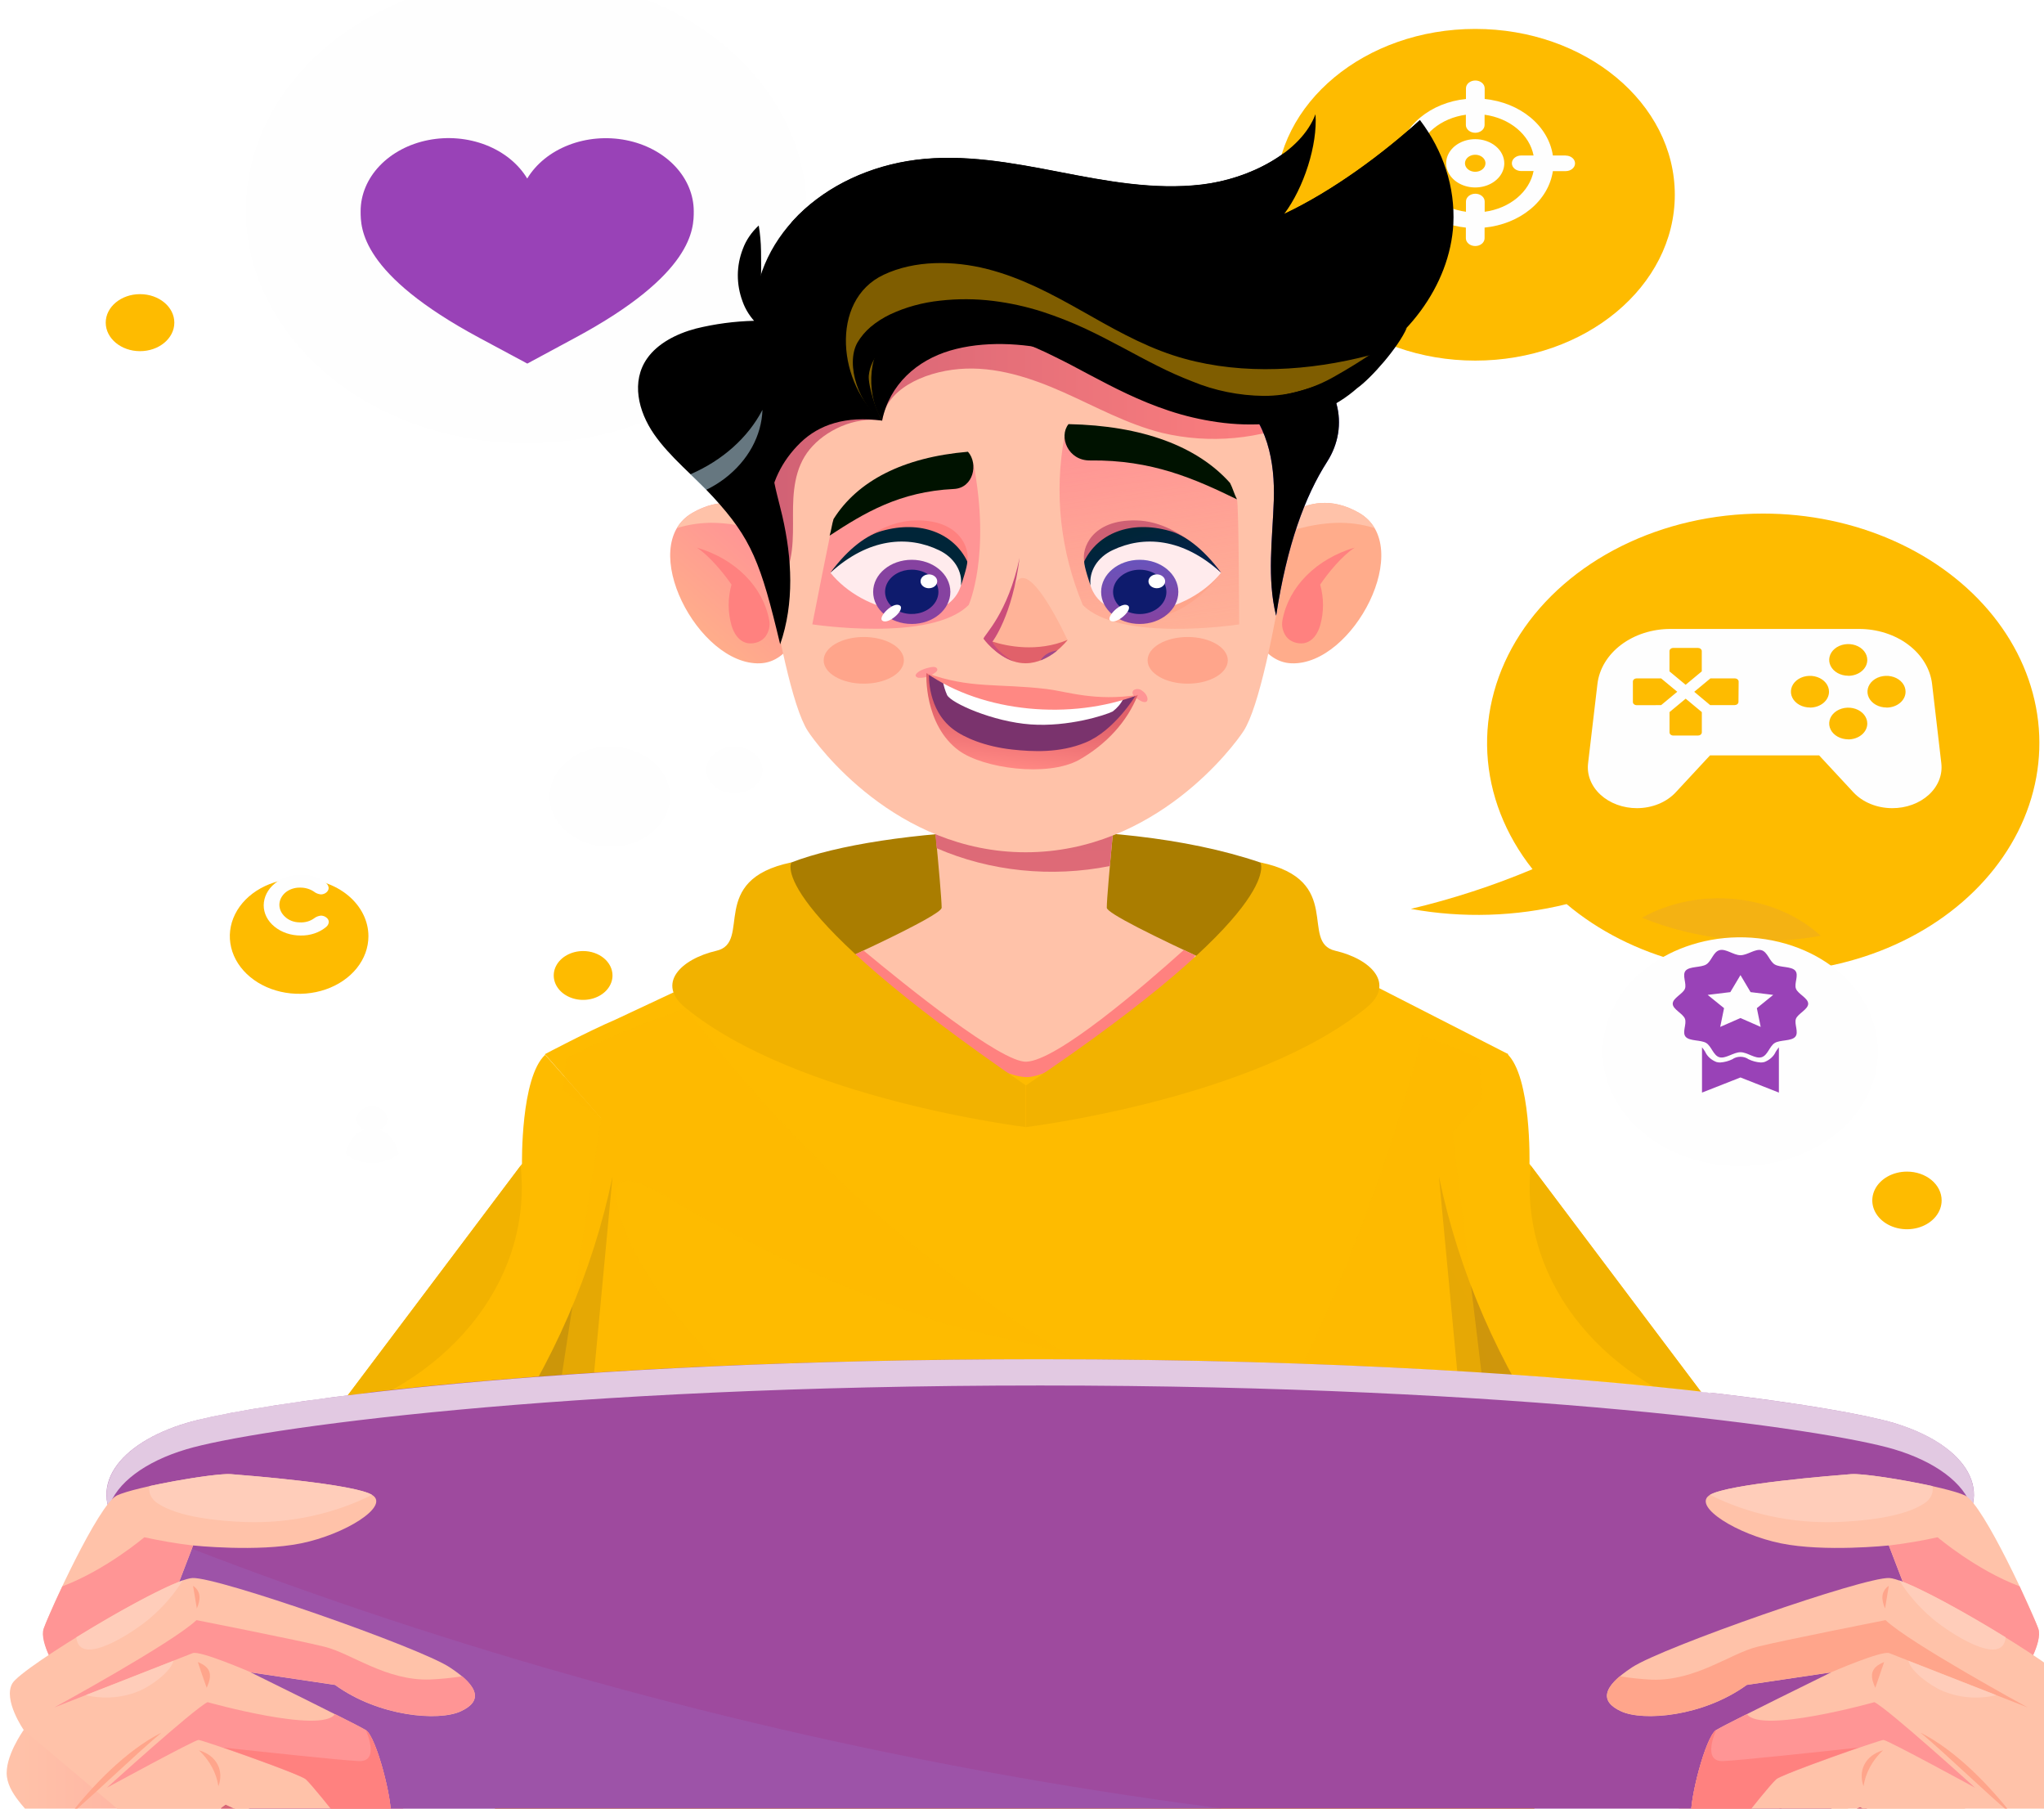 <svg width="260" height="230" viewBox="0 0 260 230" fill="none" xmlns="http://www.w3.org/2000/svg">
<g opacity="0.66">
<path opacity="0.66" d="M141.006 212.787C134.458 210.73 124.774 206.303 118.738 211.511C114.316 215.325 114.905 221.156 118.929 224.989C121.297 227.301 124.598 228.815 128.214 229.248C131.827 229.584 134.047 228.189 136.518 226.231C138.654 224.539 140.577 223.941 143.512 223.654C145.131 223.5 146.845 223.436 148.369 222.892C149.547 222.476 150.542 221.768 151.221 220.866C151.899 219.963 152.227 218.91 152.16 217.847C152.059 215.3 149.97 213.232 147.238 212.214C143.25 210.73 138.904 211.679 135.256 213.356C134.768 213.584 135.202 214.192 135.696 213.979C139.637 212.273 144.488 211.254 148.452 213.509C150.553 214.706 151.874 216.972 151.261 219.069C150.589 221.413 148.315 222.412 145.66 222.763C143.006 223.115 140.256 223.035 137.922 224.321C134.297 226.325 132.643 229.267 127.464 228.461C119.81 227.23 113.601 219.821 117.667 213.673C122.589 206.254 133.774 210.834 140.994 212.857C141.047 212.857 141.065 212.802 140.994 212.787H141.006Z" fill="#001200"/>
</g>
<g opacity="0.66">
<path opacity="0.66" d="M149.178 217.812C151.91 217.516 155.089 217.461 157.69 216.705C157.755 216.688 157.812 216.653 157.848 216.605C157.885 216.558 157.901 216.501 157.891 216.444C157.882 216.388 157.849 216.337 157.797 216.299C157.746 216.262 157.681 216.24 157.612 216.24C154.833 216.215 151.839 217.011 149.124 217.466C148.898 217.506 148.946 217.837 149.178 217.812Z" fill="#001200"/>
</g>
<g opacity="0.66">
<path opacity="0.66" d="M149.612 217.847C150.996 218.5 152.589 218.782 154.172 218.655C155.756 218.529 157.255 217.999 158.463 217.14C158.761 216.927 158.332 216.586 158.029 216.784C156.865 217.544 155.474 218.024 154.004 218.173C152.535 218.323 151.045 218.134 149.696 217.629C149.547 217.575 149.452 217.783 149.589 217.847H149.612Z" fill="#001200"/>
</g>
<g opacity="0.66">
<path opacity="0.66" d="M150.731 218.658C151.819 220.974 153.878 222.883 156.529 224.034C156.934 224.213 157.291 223.693 156.886 223.54C154.297 222.504 152.246 220.724 151.112 218.53C151.023 218.352 150.642 218.48 150.731 218.668V218.658Z" fill="#001200"/>
</g>
<g opacity="0.66">
<path opacity="0.66" d="M150.934 218.886C154.571 219.049 156.571 221.73 156.38 224.524C156.38 224.594 156.411 224.661 156.466 224.713C156.521 224.765 156.597 224.799 156.68 224.808C156.763 224.817 156.847 224.801 156.917 224.762C156.987 224.724 157.037 224.665 157.059 224.598C157.969 221.562 154.446 218.594 150.934 218.535C150.884 218.542 150.839 218.563 150.806 218.595C150.773 218.627 150.755 218.668 150.755 218.71C150.755 218.752 150.773 218.793 150.806 218.825C150.839 218.857 150.884 218.879 150.934 218.886Z" fill="#001200"/>
</g>
<g opacity="0.66">
<path opacity="0.66" d="M134.422 211.13C133.637 213.87 135.857 216.917 139.369 217.219C142.577 217.491 146.624 214.805 145.702 211.932C145.702 211.866 145.67 211.803 145.615 211.757C145.559 211.71 145.483 211.684 145.404 211.684C145.325 211.684 145.25 211.71 145.194 211.757C145.138 211.803 145.107 211.866 145.107 211.932C144.416 214.301 142.97 216.739 139.464 216.546C136.339 216.378 134.256 213.658 134.738 211.209C134.773 211.026 134.446 210.942 134.392 211.13H134.422Z" fill="#001200"/>
</g>
<path d="M102.121 31.569C105.335 15.424 92.188 0.17 72.757 -2.5C53.327 -5.17 34.971 5.754 31.757 21.9C28.544 38.046 41.691 53.299 61.121 55.969C80.552 58.639 98.908 47.715 102.121 31.569Z" fill="#FEFEFE"/>
<g filter="url(#filter0_d_10_6551)">
<path d="M67.075 42.237L60.992 38.973C45.873 30.857 45.873 25.045 45.873 22.859C45.872 20.765 46.723 18.732 48.287 17.09C49.85 15.448 52.036 14.292 54.489 13.812C56.941 13.331 59.518 13.552 61.8 14.44C64.082 15.328 65.937 16.831 67.063 18.704C68.191 16.833 70.045 15.334 72.326 14.448C74.607 13.562 77.181 13.341 79.632 13.822C82.082 14.302 84.266 15.456 85.83 17.096C87.393 18.736 88.245 20.767 88.247 22.859C88.247 25.045 88.247 30.857 73.128 38.973L67.075 42.237Z" fill="#9942B7"/>
</g>
<path d="M77.567 107.68C81.797 107.68 85.227 104.83 85.227 101.314C85.227 97.798 81.797 94.948 77.567 94.948C73.336 94.948 69.906 97.798 69.906 101.314C69.906 104.83 73.336 107.68 77.567 107.68Z" fill="#FEFEFE"/>
<path d="M97.001 97.941C96.995 98.526 96.781 99.096 96.386 99.58C95.992 100.064 95.433 100.441 94.782 100.662C94.131 100.884 93.415 100.941 92.725 100.825C92.035 100.71 91.402 100.428 90.904 100.014C90.406 99.601 90.067 99.074 89.928 98.501C89.789 97.928 89.858 97.333 90.124 96.792C90.391 96.251 90.844 95.787 91.427 95.459C92.009 95.131 92.696 94.953 93.399 94.948C94.355 94.948 95.27 95.264 95.946 95.825C96.621 96.386 97.001 97.147 97.001 97.941Z" fill="#FEFEFE"/>
<g filter="url(#filter1_d_10_6551)">
<path d="M187.658 41.857C201.675 41.857 213.038 32.415 213.038 20.768C213.038 9.12 201.675 -0.322 187.658 -0.322C173.641 -0.322 162.277 9.12 162.277 20.768C162.277 32.415 173.641 41.857 187.658 41.857Z" fill="#FEBB00"/>
</g>
<path d="M187.658 17.696C186.926 17.695 186.211 17.875 185.602 18.211C184.994 18.548 184.519 19.028 184.238 19.589C183.958 20.15 183.884 20.768 184.026 21.364C184.168 21.96 184.519 22.508 185.036 22.938C185.553 23.368 186.211 23.661 186.928 23.78C187.646 23.899 188.389 23.838 189.065 23.606C189.741 23.373 190.318 22.98 190.725 22.475C191.131 21.969 191.348 21.375 191.348 20.768C191.346 19.954 190.957 19.175 190.266 18.599C189.574 18.023 188.636 17.699 187.658 17.696ZM187.658 21.846C187.399 21.847 187.146 21.784 186.931 21.665C186.716 21.547 186.548 21.378 186.449 21.18C186.349 20.981 186.323 20.763 186.373 20.553C186.423 20.342 186.547 20.149 186.73 19.997C186.913 19.845 187.145 19.742 187.399 19.7C187.652 19.659 187.915 19.68 188.153 19.763C188.392 19.846 188.595 19.985 188.738 20.164C188.881 20.343 188.956 20.553 188.955 20.768C188.954 21.053 188.816 21.327 188.573 21.529C188.33 21.731 188.001 21.845 187.658 21.846Z" fill="#FEFEFE"/>
<path d="M199.134 19.773H197.527C197.254 17.943 196.252 16.241 194.681 14.938C193.109 13.636 191.058 12.808 188.854 12.587V11.227C188.854 10.964 188.729 10.713 188.505 10.527C188.282 10.342 187.979 10.238 187.664 10.238C187.348 10.238 187.045 10.342 186.822 10.527C186.599 10.713 186.473 10.964 186.473 11.227V12.587C184.273 12.812 182.226 13.642 180.658 14.945C179.091 16.248 178.094 17.95 177.825 19.778H176.176C175.86 19.778 175.557 19.883 175.334 20.068C175.111 20.254 174.985 20.505 174.985 20.768C174.985 21.03 175.111 21.282 175.334 21.467C175.557 21.653 175.86 21.757 176.176 21.757H177.813C178.082 23.585 179.08 25.286 180.647 26.588C182.214 27.89 184.261 28.72 186.461 28.943V30.299C186.461 30.561 186.587 30.812 186.81 30.998C187.033 31.184 187.336 31.288 187.652 31.288C187.967 31.288 188.27 31.184 188.494 30.998C188.717 30.812 188.842 30.561 188.842 30.299V28.943C191.047 28.725 193.101 27.899 194.675 26.598C196.25 25.296 197.253 23.593 197.527 21.762H199.157C199.473 21.762 199.776 21.657 199.999 21.472C200.222 21.287 200.348 21.035 200.348 20.773C200.348 20.51 200.222 20.259 199.999 20.073C199.776 19.888 199.473 19.783 199.157 19.783L199.134 19.773ZM188.854 26.93V25.625C188.854 25.362 188.729 25.111 188.505 24.925C188.282 24.74 187.979 24.635 187.664 24.635C187.348 24.635 187.045 24.74 186.822 24.925C186.599 25.111 186.473 25.362 186.473 25.625V26.93C184.911 26.719 183.469 26.106 182.35 25.177C181.23 24.247 180.491 23.049 180.235 21.752H181.813C182.128 21.752 182.431 21.648 182.654 21.462C182.878 21.277 183.003 21.025 183.003 20.763C183.003 20.5 182.878 20.249 182.654 20.063C182.431 19.878 182.128 19.773 181.813 19.773H180.223C180.479 18.476 181.219 17.277 182.338 16.347C183.457 15.417 184.899 14.803 186.461 14.59V15.896C186.461 16.158 186.587 16.41 186.81 16.595C187.033 16.781 187.336 16.885 187.652 16.885C187.967 16.885 188.27 16.781 188.494 16.595C188.717 16.41 188.842 16.158 188.842 15.896V14.59C190.404 14.802 191.846 15.417 192.964 16.347C194.082 17.277 194.82 18.476 195.074 19.773H193.503C193.187 19.773 192.884 19.878 192.661 20.063C192.438 20.249 192.312 20.5 192.312 20.763C192.312 21.025 192.438 21.277 192.661 21.462C192.884 21.648 193.187 21.752 193.503 21.752H195.074C194.823 23.048 194.086 24.246 192.97 25.175C191.854 26.105 190.414 26.719 188.854 26.93Z" fill="#FEFEFE"/>
<g filter="url(#filter2_d_10_6551)">
<path d="M224.248 61.311C217.912 61.315 211.695 62.743 206.257 65.445C200.819 68.146 196.361 72.02 193.357 76.655C190.353 81.291 188.914 86.515 189.192 91.775C189.471 97.035 191.456 102.134 194.939 106.532C189.984 108.618 184.802 110.309 179.463 111.582C186.023 112.778 192.842 112.569 199.278 110.974C203.34 114.399 208.357 116.937 213.884 118.362C219.411 119.788 225.276 120.056 230.957 119.143C236.639 118.231 241.962 116.166 246.451 113.132C250.941 110.098 254.458 106.189 256.692 101.753C258.925 97.317 259.804 92.491 259.251 87.704C258.698 82.918 256.73 78.319 253.523 74.317C250.315 70.314 245.967 67.033 240.864 64.764C235.762 62.495 230.065 61.309 224.278 61.311H224.248Z" fill="#FEBB00"/>
</g>
<path d="M246.938 97.061L246.819 96.037L245.765 86.986C245.54 85.068 244.465 83.289 242.749 81.995C241.032 80.7 238.798 79.983 236.48 79.982H212.48C210.162 79.983 207.927 80.7 206.211 81.995C204.494 83.289 203.419 85.068 203.195 86.986L202.004 97.085C201.92 97.805 202.019 98.532 202.293 99.219C202.567 99.905 203.011 100.537 203.596 101.072C204.181 101.608 204.895 102.036 205.691 102.329C206.487 102.622 207.348 102.773 208.218 102.773C209.173 102.773 210.114 102.591 210.971 102.242C211.827 101.892 212.576 101.383 213.159 100.755L217.516 96.061H231.396L235.753 100.755C236.337 101.383 237.085 101.891 237.942 102.241C238.798 102.59 239.74 102.773 240.694 102.773C241.569 102.776 242.436 102.626 243.237 102.333C244.039 102.04 244.757 101.61 245.346 101.071C245.934 100.533 246.38 99.897 246.654 99.207C246.929 98.516 247.025 97.784 246.938 97.061ZM212.361 82.796C212.361 82.743 212.374 82.691 212.398 82.642C212.423 82.593 212.459 82.548 212.504 82.511C212.55 82.474 212.604 82.445 212.663 82.425C212.722 82.405 212.785 82.395 212.849 82.396H215.98C216.108 82.396 216.232 82.438 216.323 82.513C216.414 82.588 216.467 82.689 216.468 82.796V85.378C215.665 86.046 215.212 86.417 214.415 87.084L212.361 85.378V82.796ZM208.194 89.676C208.131 89.677 208.067 89.667 208.008 89.647C207.949 89.627 207.895 89.598 207.85 89.561C207.804 89.523 207.768 89.479 207.744 89.43C207.719 89.381 207.706 89.329 207.706 89.275V86.669C207.706 86.616 207.719 86.563 207.744 86.514C207.768 86.466 207.804 86.421 207.85 86.384C207.895 86.347 207.949 86.317 208.008 86.297C208.067 86.278 208.131 86.268 208.194 86.268H211.296L213.349 87.97L211.296 89.671L208.194 89.676ZM216.474 93.138C216.472 93.245 216.42 93.347 216.329 93.422C216.238 93.497 216.114 93.539 215.986 93.539H212.855C212.791 93.54 212.728 93.53 212.669 93.51C212.61 93.49 212.556 93.461 212.51 93.423C212.465 93.386 212.429 93.342 212.404 93.293C212.38 93.244 212.367 93.191 212.367 93.138V90.556L214.421 88.85C215.218 89.518 215.67 89.889 216.474 90.556V93.138ZM221.135 89.266C221.133 89.372 221.081 89.474 220.99 89.549C220.898 89.624 220.775 89.666 220.647 89.666H217.534L215.51 87.975L217.563 86.273H220.67C220.799 86.273 220.922 86.315 221.013 86.39C221.105 86.465 221.157 86.567 221.158 86.674L221.135 89.266ZM230.236 89.973C229.756 89.974 229.287 89.857 228.888 89.636C228.489 89.415 228.178 89.101 227.993 88.734C227.809 88.366 227.76 87.961 227.853 87.57C227.946 87.179 228.176 86.82 228.515 86.538C228.853 86.256 229.285 86.064 229.755 85.986C230.225 85.908 230.712 85.947 231.155 86.1C231.598 86.252 231.977 86.51 232.244 86.841C232.51 87.172 232.652 87.561 232.652 87.96C232.654 88.225 232.592 88.488 232.471 88.733C232.35 88.979 232.172 89.202 231.947 89.39C231.722 89.578 231.454 89.727 231.16 89.829C230.865 89.93 230.549 89.983 230.23 89.983L230.236 89.973ZM235.099 94.019C234.619 94.019 234.151 93.901 233.753 93.68C233.354 93.458 233.044 93.144 232.86 92.776C232.677 92.408 232.629 92.004 232.723 91.613C232.816 91.222 233.047 90.864 233.386 90.582C233.724 90.301 234.156 90.109 234.626 90.031C235.096 89.954 235.583 89.993 236.026 90.146C236.468 90.298 236.847 90.556 237.113 90.887C237.379 91.218 237.521 91.608 237.521 92.006C237.523 92.271 237.461 92.534 237.34 92.78C237.218 93.026 237.04 93.249 236.814 93.437C236.588 93.625 236.32 93.774 236.024 93.876C235.729 93.977 235.412 94.029 235.093 94.029L235.099 94.019ZM235.099 85.932C234.619 85.932 234.151 85.814 233.753 85.593C233.354 85.371 233.044 85.057 232.86 84.689C232.677 84.322 232.629 83.917 232.723 83.526C232.816 83.136 233.047 82.777 233.386 82.496C233.724 82.214 234.156 82.022 234.626 81.945C235.096 81.867 235.583 81.907 236.026 82.059C236.468 82.212 236.847 82.469 237.113 82.801C237.379 83.132 237.521 83.521 237.521 83.919C237.523 84.185 237.461 84.448 237.34 84.694C237.218 84.939 237.04 85.162 236.814 85.35C236.588 85.539 236.32 85.688 236.024 85.789C235.729 85.891 235.412 85.942 235.093 85.942L235.099 85.932ZM239.968 89.973C239.488 89.973 239.02 89.855 238.622 89.634C238.223 89.412 237.913 89.098 237.729 88.73C237.546 88.362 237.498 87.958 237.592 87.567C237.685 87.177 237.916 86.818 238.255 86.536C238.593 86.255 239.025 86.063 239.495 85.986C239.965 85.908 240.452 85.948 240.895 86.1C241.337 86.252 241.716 86.51 241.982 86.841C242.248 87.172 242.39 87.562 242.39 87.96C242.392 88.225 242.33 88.489 242.209 88.734C242.087 88.98 241.908 89.203 241.683 89.391C241.457 89.579 241.189 89.728 240.893 89.83C240.598 89.931 240.281 89.983 239.962 89.983L239.968 89.973Z" fill="#FEFEFE"/>
<path d="M43.942 146.708C44.383 147.084 44.91 147.382 45.491 147.586C46.073 147.79 46.698 147.894 47.329 147.894C47.96 147.894 48.585 147.79 49.167 147.586C49.748 147.382 50.275 147.084 50.716 146.708C50.311 145.131 49.478 144.077 48.335 143.691C48.694 143.507 48.971 143.23 49.123 142.903C49.276 142.576 49.296 142.217 49.181 141.879C49.065 141.542 48.82 141.245 48.484 141.034C48.147 140.822 47.736 140.708 47.314 140.708C46.892 140.708 46.481 140.822 46.145 141.034C45.808 141.245 45.563 141.542 45.448 141.879C45.332 142.217 45.352 142.576 45.505 142.903C45.657 143.23 45.934 143.507 46.293 143.691C45.174 144.077 44.341 145.131 43.942 146.708Z" fill="#FEFEFE"/>
<path style="mix-blend-mode:multiply" opacity="0.1" d="M208.861 116.706C215.918 119.563 223.923 120.372 231.599 119.006C228.772 116.418 224.92 114.762 220.745 114.34C216.571 113.918 212.352 114.758 208.861 116.706Z" fill="url(#paint0_linear_10_6551)"/>
<g filter="url(#filter3_d_10_6551)">
<path d="M238.396 133.129C240.644 125.315 234.845 117.467 225.442 115.598C216.039 113.729 206.593 118.548 204.345 126.362C202.096 134.175 207.895 142.024 217.298 143.892C226.701 145.761 236.147 140.942 238.396 133.129Z" fill="#FEFEFE"/>
</g>
<path d="M226.278 133.181V138.943L221.391 137.019L216.498 138.943V133.186C216.647 133.364 216.781 133.551 216.897 133.745C217.147 134.32 217.661 134.789 218.325 135.051C218.483 135.095 218.648 135.117 218.814 135.115C219.358 135.078 219.886 134.938 220.355 134.705C220.643 134.5 221.009 134.388 221.388 134.388C221.767 134.388 222.133 134.5 222.421 134.705C222.892 134.937 223.421 135.078 223.968 135.115C224.132 135.116 224.295 135.095 224.45 135.051C225.115 134.789 225.628 134.32 225.879 133.745C225.996 133.55 226.13 133.362 226.278 133.181ZM228.355 131.851C227.861 132.415 226.432 132.222 225.754 132.632C225.075 133.043 224.861 134.235 224.051 134.452C223.242 134.67 222.266 133.809 221.391 133.809C220.516 133.809 219.504 134.66 218.724 134.452C217.944 134.245 217.7 133.038 217.028 132.632C216.355 132.227 214.915 132.415 214.421 131.851C213.927 131.287 214.587 130.224 214.326 129.551C214.064 128.878 212.772 128.359 212.772 127.642C212.772 126.925 214.076 126.385 214.326 125.737C214.576 125.09 213.927 123.992 214.421 123.433C214.915 122.874 216.343 123.062 217.028 122.651C217.712 122.241 217.915 121.054 218.724 120.831C219.534 120.608 220.51 121.474 221.391 121.474C222.272 121.474 223.272 120.623 224.051 120.831C224.831 121.039 225.075 122.246 225.754 122.651C226.432 123.057 227.861 122.869 228.355 123.433C228.849 123.996 228.188 125.065 228.45 125.737C228.712 126.41 230.004 126.925 230.004 127.642C230.004 128.359 228.706 128.898 228.45 129.551C228.194 130.204 228.849 131.292 228.355 131.851ZM225.557 126.519L222.677 126.168L221.391 124.001L220.099 126.168L217.218 126.519L219.302 128.206L218.814 130.59L221.391 129.462L223.962 130.59L223.474 128.206L225.557 126.519Z" fill="url(#paint1_linear_10_6551)"/>
<path d="M174.023 93.415C172.346 93.415 170.738 93.969 169.553 94.954C168.367 95.939 167.701 97.275 167.701 98.668C167.701 100.686 169.064 101.541 171.064 101.883V103.822C171.082 103.987 171.173 104.141 171.32 104.253C171.467 104.365 171.659 104.427 171.859 104.427C172.059 104.427 172.251 104.365 172.398 104.253C172.545 104.141 172.636 103.987 172.654 103.822V103.164H173.291V103.822C173.308 103.987 173.399 104.141 173.546 104.253C173.693 104.365 173.886 104.427 174.085 104.427C174.285 104.427 174.477 104.365 174.624 104.253C174.771 104.141 174.863 103.987 174.88 103.822V103.164H175.511V103.822C175.528 103.987 175.619 104.141 175.766 104.253C175.913 104.365 176.106 104.427 176.305 104.427C176.505 104.427 176.697 104.365 176.845 104.253C176.992 104.141 177.083 103.987 177.1 103.822V101.843C179.035 101.492 180.344 100.626 180.344 98.653C180.339 97.263 179.671 95.93 178.486 94.948C177.301 93.966 175.696 93.415 174.023 93.415ZM171.511 100.419C171.115 100.42 170.728 100.323 170.398 100.141C170.068 99.959 169.811 99.7 169.659 99.396C169.507 99.093 169.466 98.758 169.543 98.436C169.619 98.113 169.809 97.816 170.089 97.584C170.368 97.351 170.724 97.192 171.113 97.127C171.501 97.063 171.903 97.095 172.269 97.221C172.635 97.347 172.947 97.56 173.167 97.833C173.387 98.106 173.505 98.428 173.505 98.757C173.509 98.977 173.46 99.195 173.362 99.398C173.263 99.602 173.117 99.788 172.931 99.945C172.746 100.101 172.525 100.225 172.281 100.31C172.037 100.395 171.775 100.439 171.511 100.438V100.419ZM176.535 100.419C176.139 100.42 175.752 100.323 175.422 100.141C175.092 99.959 174.835 99.7 174.683 99.396C174.53 99.093 174.49 98.758 174.566 98.436C174.643 98.113 174.833 97.816 175.112 97.584C175.392 97.351 175.748 97.192 176.136 97.127C176.524 97.063 176.927 97.095 177.293 97.221C177.658 97.347 177.971 97.56 178.191 97.833C178.411 98.106 178.529 98.428 178.529 98.757C178.533 98.977 178.484 99.195 178.385 99.398C178.287 99.602 178.141 99.788 177.955 99.945C177.77 100.101 177.548 100.225 177.305 100.31C177.061 100.395 176.799 100.439 176.535 100.438V100.419Z" fill="white"/>
<g filter="url(#filter4_d_10_6551)">
<path d="M38.049 107.732C36.305 107.732 34.601 108.161 33.151 108.966C31.702 109.771 30.572 110.915 29.905 112.254C29.238 113.592 29.063 115.065 29.403 116.486C29.743 117.907 30.583 119.212 31.816 120.236C33.048 121.261 34.619 121.959 36.329 122.241C38.039 122.524 39.812 122.379 41.422 121.824C43.033 121.27 44.41 120.331 45.379 119.126C46.347 117.922 46.864 116.506 46.864 115.057C46.864 113.114 45.935 111.251 44.282 109.877C42.629 108.504 40.387 107.732 38.049 107.732Z" fill="#FEBB00"/>
</g>
<path d="M35.537 115.082C35.545 115.642 35.804 116.18 36.263 116.59C36.493 116.809 36.775 116.985 37.092 117.107C37.409 117.229 37.753 117.294 38.103 117.297C38.438 117.319 38.776 117.284 39.095 117.194C39.414 117.105 39.708 116.964 39.96 116.778C40.199 116.588 40.506 116.468 40.835 116.437C41.086 116.445 41.325 116.53 41.507 116.674C41.608 116.747 41.688 116.836 41.742 116.937C41.797 117.038 41.824 117.147 41.823 117.258C41.806 117.503 41.676 117.733 41.46 117.901C41.04 118.249 40.54 118.523 39.989 118.706C39.439 118.89 38.85 118.979 38.257 118.969C37.014 118.975 35.819 118.573 34.93 117.851C34.49 117.498 34.141 117.075 33.902 116.606C33.664 116.138 33.542 115.635 33.543 115.126C33.55 114.091 34.049 113.099 34.932 112.369C35.816 111.639 37.011 111.229 38.257 111.229C38.845 111.216 39.43 111.302 39.977 111.482C40.524 111.661 41.022 111.93 41.442 112.272C41.659 112.439 41.789 112.67 41.805 112.915C41.805 113.027 41.778 113.138 41.723 113.24C41.669 113.342 41.589 113.434 41.489 113.509C41.313 113.65 41.08 113.733 40.835 113.741C40.499 113.711 40.185 113.589 39.942 113.395C39.44 113.05 38.807 112.866 38.156 112.876C37.806 112.871 37.458 112.927 37.134 113.039C36.81 113.152 36.518 113.318 36.275 113.529C35.808 113.943 35.544 114.489 35.537 115.057V115.082Z" fill="#FEFEFE"/>
<path d="M224.926 162.912C224.599 161.908 223.964 160.992 223.084 160.254C222.203 159.515 221.107 158.979 219.903 158.698C219.853 158.686 219.809 158.661 219.778 158.627C219.746 158.592 219.729 158.55 219.729 158.507C219.729 158.464 219.746 158.422 219.778 158.388C219.809 158.354 219.853 158.329 219.903 158.317C221.107 158.036 222.203 157.499 223.084 156.761C223.964 156.022 224.599 155.106 224.926 154.103C224.941 154.061 224.971 154.025 225.012 153.999C225.053 153.973 225.104 153.959 225.156 153.959C225.207 153.959 225.258 153.973 225.299 153.999C225.341 154.025 225.371 154.061 225.385 154.103C225.714 155.106 226.349 156.021 227.229 156.759C228.11 157.498 229.205 158.034 230.408 158.317C230.458 158.329 230.502 158.354 230.534 158.388C230.565 158.422 230.582 158.464 230.582 158.507C230.582 158.55 230.565 158.592 230.534 158.627C230.502 158.661 230.458 158.686 230.408 158.698C229.205 158.98 228.11 159.517 227.229 160.255C226.349 160.994 225.714 161.909 225.385 162.912C225.371 162.953 225.341 162.99 225.299 163.016C225.258 163.042 225.207 163.056 225.156 163.056C225.104 163.056 225.053 163.042 225.012 163.016C224.971 162.99 224.941 162.953 224.926 162.912Z" fill="white"/>
<path d="M233.224 168.06C233.054 167.543 232.726 167.071 232.273 166.69C231.819 166.309 231.255 166.031 230.634 165.884C230.609 165.877 230.587 165.864 230.572 165.847C230.556 165.829 230.548 165.807 230.548 165.785C230.548 165.763 230.556 165.742 230.572 165.724C230.587 165.706 230.609 165.693 230.634 165.686C231.255 165.541 231.82 165.265 232.273 164.884C232.727 164.504 233.055 164.032 233.224 163.515C233.232 163.494 233.248 163.476 233.269 163.463C233.29 163.45 233.316 163.443 233.343 163.443C233.369 163.443 233.395 163.45 233.416 163.463C233.438 163.476 233.454 163.494 233.462 163.515C233.631 164.033 233.96 164.505 234.415 164.885C234.87 165.266 235.435 165.542 236.057 165.686C236.082 165.693 236.104 165.706 236.12 165.724C236.135 165.742 236.144 165.763 236.144 165.785C236.144 165.807 236.135 165.829 236.12 165.847C236.104 165.864 236.082 165.877 236.057 165.884C235.435 166.03 234.87 166.308 234.415 166.689C233.961 167.07 233.632 167.543 233.462 168.06C233.454 168.081 233.438 168.1 233.416 168.113C233.395 168.126 233.369 168.133 233.343 168.133C233.316 168.133 233.29 168.126 233.269 168.113C233.248 168.1 233.232 168.081 233.224 168.06Z" fill="white"/>
<path d="M214.182 52.977C213.855 51.974 213.221 51.058 212.34 50.321C211.459 49.583 210.363 49.047 209.159 48.768C209.11 48.754 209.067 48.729 209.037 48.694C209.006 48.659 208.99 48.617 208.99 48.575C208.99 48.532 209.006 48.49 209.037 48.455C209.067 48.421 209.11 48.395 209.159 48.382C210.363 48.102 211.46 47.567 212.341 46.829C213.221 46.092 213.856 45.176 214.182 44.173C214.191 44.127 214.219 44.086 214.261 44.057C214.303 44.027 214.356 44.011 214.412 44.011C214.467 44.011 214.52 44.027 214.562 44.057C214.604 44.086 214.632 44.127 214.641 44.173C214.965 45.181 215.6 46.102 216.483 46.844C217.366 47.587 218.467 48.125 219.676 48.407C219.729 48.416 219.776 48.441 219.81 48.476C219.843 48.511 219.862 48.555 219.862 48.599C219.862 48.644 219.843 48.688 219.81 48.723C219.776 48.758 219.729 48.782 219.676 48.792C218.473 49.074 217.378 49.61 216.498 50.347C215.617 51.085 214.982 51.999 214.653 53.001C214.649 53.053 214.62 53.102 214.573 53.136C214.526 53.17 214.465 53.188 214.403 53.184C214.34 53.181 214.282 53.157 214.241 53.118C214.199 53.079 214.178 53.028 214.182 52.977Z" fill="white"/>
<path d="M188.005 68.255C187.835 67.737 187.507 67.265 187.052 66.885C186.597 66.504 186.031 66.228 185.409 66.084C185.384 66.077 185.362 66.064 185.347 66.046C185.331 66.028 185.323 66.007 185.323 65.985C185.323 65.963 185.331 65.941 185.347 65.923C185.362 65.906 185.384 65.892 185.409 65.886C186.031 65.739 186.596 65.462 187.051 65.081C187.506 64.7 187.834 64.227 188.005 63.709C188.013 63.688 188.029 63.67 188.05 63.657C188.071 63.644 188.097 63.637 188.124 63.637C188.15 63.637 188.176 63.644 188.197 63.657C188.219 63.67 188.235 63.688 188.243 63.709C188.413 64.227 188.74 64.699 189.194 65.08C189.647 65.461 190.211 65.739 190.832 65.886C190.857 65.892 190.879 65.906 190.895 65.923C190.91 65.941 190.919 65.963 190.919 65.985C190.919 66.007 190.91 66.028 190.895 66.046C190.879 66.064 190.857 66.077 190.832 66.084C190.211 66.229 189.647 66.505 189.193 66.886C188.739 67.266 188.412 67.738 188.243 68.255C188.235 68.276 188.219 68.294 188.197 68.307C188.176 68.32 188.15 68.327 188.124 68.327C188.097 68.327 188.071 68.32 188.05 68.307C188.029 68.294 188.013 68.276 188.005 68.255Z" fill="white"/>
<path d="M9.157 66.514C8.831 65.511 8.197 64.596 7.317 63.857C6.438 63.118 5.343 62.582 4.14 62.3C4.09 62.288 4.046 62.263 4.014 62.229C3.983 62.194 3.966 62.153 3.966 62.109C3.966 62.066 3.983 62.024 4.014 61.99C4.046 61.956 4.09 61.931 4.14 61.919C5.343 61.637 6.438 61.1 7.317 60.362C8.197 59.623 8.831 58.708 9.157 57.705C9.169 57.661 9.199 57.622 9.241 57.594C9.283 57.566 9.335 57.551 9.389 57.551C9.443 57.551 9.496 57.566 9.538 57.594C9.58 57.622 9.61 57.661 9.622 57.705C9.948 58.708 10.582 59.623 11.462 60.362C12.341 61.1 13.436 61.637 14.639 61.919C14.689 61.931 14.733 61.956 14.765 61.99C14.796 62.024 14.813 62.066 14.813 62.109C14.813 62.153 14.796 62.194 14.765 62.229C14.733 62.263 14.689 62.288 14.639 62.3C13.436 62.582 12.341 63.118 11.462 63.857C10.582 64.596 9.948 65.511 9.622 66.514C9.61 66.558 9.58 66.597 9.538 66.625C9.496 66.653 9.443 66.668 9.389 66.668C9.335 66.668 9.283 66.653 9.241 66.625C9.199 66.597 9.169 66.558 9.157 66.514Z" fill="white"/>
<path d="M16.199 71.554C16.029 71.036 15.701 70.564 15.246 70.184C14.791 69.803 14.225 69.527 13.604 69.383C13.579 69.376 13.556 69.363 13.541 69.345C13.525 69.327 13.517 69.306 13.517 69.284C13.517 69.262 13.525 69.24 13.541 69.222C13.556 69.205 13.579 69.191 13.604 69.185C14.225 69.038 14.791 68.761 15.245 68.38C15.7 67.999 16.029 67.526 16.199 67.008C16.207 66.987 16.223 66.969 16.244 66.956C16.266 66.943 16.291 66.936 16.318 66.936C16.344 66.936 16.37 66.943 16.392 66.956C16.413 66.969 16.429 66.987 16.437 67.008C16.607 67.525 16.935 67.996 17.389 68.377C17.842 68.757 18.406 69.034 19.026 69.18C19.052 69.186 19.073 69.2 19.089 69.218C19.105 69.235 19.113 69.257 19.113 69.279C19.113 69.301 19.105 69.322 19.089 69.34C19.073 69.358 19.052 69.371 19.026 69.378C18.405 69.522 17.84 69.798 17.386 70.179C16.932 70.559 16.605 71.032 16.437 71.549C16.43 71.57 16.414 71.589 16.393 71.602C16.372 71.616 16.347 71.623 16.32 71.624C16.294 71.624 16.268 71.618 16.246 71.605C16.224 71.593 16.208 71.575 16.199 71.554Z" fill="white"/>
<g filter="url(#filter5_d_10_6551)">
<path d="M17.812 40.657C20.221 40.657 22.175 39.033 22.175 37.031C22.175 35.029 20.221 33.406 17.812 33.406C15.402 33.406 13.449 35.029 13.449 37.031C13.449 39.033 15.402 40.657 17.812 40.657Z" fill="#FEBB00"/>
</g>
<g filter="url(#filter6_d_10_6551)">
<path d="M246.979 148.657C246.979 149.382 246.721 150.091 246.236 150.694C245.751 151.297 245.062 151.766 244.255 152.044C243.449 152.321 242.562 152.393 241.706 152.251C240.85 152.11 240.065 151.76 239.448 151.247C238.831 150.734 238.412 150.08 238.242 149.369C238.073 148.658 238.161 147.921 238.496 147.251C238.83 146.582 239.397 146.01 240.123 145.607C240.849 145.205 241.702 144.991 242.575 144.992C243.154 144.992 243.727 145.087 244.262 145.271C244.797 145.456 245.282 145.726 245.691 146.066C246.101 146.406 246.425 146.81 246.646 147.255C246.867 147.7 246.98 148.176 246.979 148.657Z" fill="#FEBB00"/>
</g>
<g filter="url(#filter7_d_10_6551)">
<path d="M77.912 120.049C77.912 120.664 77.692 121.264 77.282 121.775C76.871 122.286 76.287 122.684 75.604 122.919C74.921 123.154 74.169 123.216 73.444 123.096C72.719 122.976 72.053 122.68 71.53 122.246C71.008 121.811 70.652 121.258 70.507 120.655C70.363 120.053 70.437 119.428 70.72 118.861C71.003 118.293 71.482 117.808 72.097 117.467C72.712 117.126 73.434 116.943 74.174 116.943C75.165 116.943 76.116 117.271 76.817 117.853C77.518 118.436 77.912 119.226 77.912 120.049Z" fill="#FEBB00"/>
</g>
<path d="M3.015 219.994C3.015 219.994 0.521 223.456 0.884 225.988C1.247 228.521 3.985 230.504 4.765 232.111C5.544 233.719 2.824 236.988 5.36 240.52C7.896 244.051 26.598 259.052 31.895 260.18C37.193 261.308 50.002 260.081 52.133 255.531C54.264 250.98 53.704 234.377 53.704 234.377L38.365 206.605L3.015 219.994Z" fill="url(#paint2_linear_10_6551)"/>
<path d="M52.15 255.526C52.582 254.44 52.871 253.319 53.013 252.182L50.263 240.431L33.24 231.434L28.686 229.455C28.686 229.455 20.949 236.221 19.163 237.75C17.645 239.036 10.83 242.636 5.657 240.891C9.115 245.015 26.758 259.057 31.883 260.15C37.204 261.303 50.037 260.096 52.15 255.526Z" fill="url(#paint3_linear_10_6551)"/>
<path d="M261.789 219.994C261.789 219.994 264.289 223.456 263.919 225.988C263.55 228.52 260.824 230.504 260.045 232.111C259.265 233.719 261.979 236.988 259.449 240.519C256.92 244.051 237.907 257.492 233.585 260.146C227.861 260.425 214.807 260.081 212.683 255.531C210.558 250.98 211.129 234.377 211.129 234.377L226.462 206.61L261.789 219.994Z" fill="url(#paint4_linear_10_6551)"/>
<path d="M211.787 260.302C211.345 259.222 212.874 253.474 212.726 252.339L215.47 240.587L232.512 231.59L237.065 229.612C237.065 229.612 244.803 236.378 246.589 237.907C248.107 239.192 254.892 242.793 260.088 241.047C256.63 245.172 239.41 257.18 233.869 260.307C227.384 260.307 220.243 260.302 211.787 260.302Z" fill="url(#paint5_linear_10_6551)"/>
<path d="M160.279 109.673C141.357 103.243 112.018 105.271 100.673 109.673C89.328 114.075 122.417 140.388 130.803 139.844C139.19 139.299 170.57 113.199 160.279 109.673Z" fill="#AA7D00"/>
<path d="M93.667 128.206C94.828 130.57 96.096 132.899 97.358 135.249C100.334 140.734 103.161 146.298 107.976 150.463C118.411 159.499 133.904 164.059 147.517 161.141C163.273 157.758 173.642 147.208 181.445 134.546C164.35 127.177 140.779 116.77 140.785 115.435C140.785 113.343 142.339 98.124 142.339 98.124H118.232C118.232 98.124 119.774 113.363 119.78 115.435C119.786 116.414 107.179 122.251 93.667 128.206Z" fill="url(#paint6_linear_10_6551)"/>
<path d="M141.172 110.133C133.743 111.622 125.916 110.817 119.149 107.868C118.714 103.174 118.202 98.104 118.202 98.104H142.297C142.297 98.104 141.63 104.979 141.172 110.133Z" fill="url(#paint7_linear_10_6551)"/>
<path d="M152.023 121.494L150.577 120.811C145.363 125.495 134.452 134.873 130.547 135.016C127.363 135.135 115.28 125.401 109.84 120.875L108.369 121.568C111.113 127.656 118.488 141.035 130.47 141.011C141.625 140.986 149.095 127.795 152.023 121.494Z" fill="url(#paint8_linear_10_6551)"/>
<path style="mix-blend-mode:multiply" opacity="0.3" d="M218.254 217.956L217.944 217.684L218.254 217.956Z" fill="url(#paint9_linear_10_6551)"/>
<path d="M198.821 260.615L184.761 142.187L191.862 134.059L160.849 118.208C160.849 118.208 136.109 137.069 130.579 136.977C123.978 136.87 100.727 119.147 100.727 119.147L78.238 129.684C74.886 131.112 69.309 134.059 69.309 134.059L76.41 142.183L58.261 260.615H198.821Z" fill="#FEBB00"/>
<path d="M191.68 133.979C194.823 136.882 194.552 148.004 194.552 148.004L221.682 184.051H186.272L183.224 142.723L191.68 133.979Z" fill="#FEBB00"/>
<path style="mix-blend-mode:multiply" opacity="0.2" d="M186.272 184.056H197.98C190.607 173.401 185.55 161.75 183.04 149.637L186.272 184.056Z" fill="url(#paint10_linear_10_6551)"/>
<path d="M194.731 148.247C193.989 154.983 195.924 161.735 200.24 167.47C204.557 173.205 211.016 177.606 218.629 180L194.731 148.247Z" fill="#F2B200"/>
<path d="M69.348 134.135C66.205 137.039 66.4 148.004 66.4 148.004L39.27 184.056H74.68L78.18 144.129L69.348 134.135Z" fill="#FEBB00"/>
<path style="mix-blend-mode:multiply" opacity="0.2" d="M74.68 184.056H62.971C70.345 173.401 75.402 161.75 77.912 149.637L74.68 184.056Z" fill="url(#paint11_linear_10_6551)"/>
<path d="M66.221 148.247C66.962 154.985 65.023 161.739 60.702 167.474C56.381 173.209 49.917 177.609 42.299 180L66.221 148.247Z" fill="#F2B200"/>
<path style="mix-blend-mode:multiply" opacity="0.5" d="M198.821 260.615L184.761 143.977L188.558 139.7L188.118 134.503L180.933 131.664C176.379 149.317 169.609 166.693 160.694 183.611C157.456 189.712 153.461 196.124 146.699 198.759C139.937 201.395 131.99 199.511 125.186 196.801C114.888 192.689 105.483 186.712 97.536 179.397C90.595 173.013 81.434 163.567 78.839 154.575C76.779 147.451 81.887 150.482 85.934 152.84C91.192 155.91 96.728 158.768 102.513 161.397C108.102 163.934 113.936 166.23 119.978 168.27C125.008 169.962 132.913 170.577 137.3 173.197C117.626 161.448 100.56 146.017 87.22 128.202C83.649 129.514 80.434 130.755 78.226 131.679C76.41 132.439 73.946 133.638 72.053 134.574L71.612 138.615L76.488 142.255L58.261 260.615H198.821ZM165.236 220.131C148.693 225.148 132.705 219.814 117.019 212.843C101.334 205.871 90.589 193.261 84.458 178.147C106.876 198.266 135.008 212.882 165.236 220.131Z" fill="#FEBB00"/>
<path d="M100.167 68.383C100.167 68.383 95.233 61.078 88.054 65.233C80.876 69.388 88.828 84.621 96.655 84.354C100.536 84.221 101.947 79.408 101.947 79.408L100.167 68.383Z" fill="url(#paint12_linear_10_6551)"/>
<path d="M88.626 69.635C91.027 70.334 93.153 71.562 94.778 73.189C96.402 74.816 97.463 76.779 97.846 78.869C97.982 79.587 97.814 80.321 97.37 80.946C97.141 81.251 96.81 81.495 96.418 81.647C96.026 81.799 95.59 81.853 95.161 81.802C93.971 81.609 93.334 80.516 93.048 79.532C92.567 77.826 92.567 76.05 93.048 74.344C92.042 72.879 90.227 70.664 88.626 69.635Z" fill="url(#paint13_linear_10_6551)"/>
<path d="M100.167 68.383C100.167 68.383 95.233 61.078 88.054 65.233C87.218 65.726 86.548 66.388 86.108 67.157C87.649 66.673 89.289 66.447 90.935 66.489C94.173 66.588 97.245 67.553 100.215 68.69L100.167 68.383Z" fill="url(#paint14_linear_10_6551)"/>
<path d="M160.785 68.383C160.785 68.383 165.719 61.078 172.898 65.233C180.076 69.388 172.124 84.621 164.297 84.354C160.416 84.221 159.005 79.408 159.005 79.408L160.785 68.383Z" fill="url(#paint15_linear_10_6551)"/>
<path d="M172.326 69.635C169.93 70.337 167.808 71.567 166.188 73.193C164.569 74.82 163.511 76.782 163.13 78.869C162.994 79.587 163.162 80.321 163.606 80.946C163.835 81.251 164.166 81.495 164.558 81.647C164.95 81.799 165.386 81.853 165.815 81.802C167.005 81.609 167.642 80.516 167.928 79.532C168.409 77.826 168.409 76.05 167.928 74.344C168.91 72.879 170.725 70.664 172.326 69.635Z" fill="url(#paint16_linear_10_6551)"/>
<path d="M160.785 68.383C160.785 68.383 165.719 61.078 172.898 65.233C173.734 65.726 174.404 66.388 174.844 67.157C173.303 66.673 171.663 66.447 170.017 66.489C166.779 66.588 163.707 67.553 160.737 68.69L160.785 68.383Z" fill="url(#paint17_linear_10_6551)"/>
<path d="M130.47 28.237C102.209 28.237 94.905 53.882 94.905 53.882C94.905 53.882 98.864 86.956 102.75 92.955C103.905 94.751 113.929 108.382 130.47 108.382C147.011 108.382 157.035 94.751 158.19 92.955C162.076 86.946 166.035 53.882 166.035 53.882C166.035 53.882 158.731 28.237 130.47 28.237Z" fill="#FFC2A9"/>
<path d="M118.822 85.625C118.287 86.019 117.589 86.225 116.875 86.199C116.797 86.192 116.722 86.171 116.656 86.135C116.589 86.1 116.534 86.052 116.494 85.996C116.357 85.764 116.78 85.457 116.988 85.334C117.354 85.135 117.756 84.988 118.179 84.898C118.53 84.799 119.018 84.74 119.179 84.997C119.339 85.254 119.084 85.467 118.822 85.625Z" fill="url(#paint18_linear_10_6551)"/>
<path d="M145.904 88.583C146.131 89.177 145.774 89.646 144.714 88.895C144.494 88.761 144.308 88.593 144.166 88.4C144.094 88.309 144.055 88.202 144.055 88.093C144.055 87.984 144.094 87.877 144.166 87.787C144.311 87.682 144.496 87.624 144.687 87.624C144.879 87.624 145.064 87.682 145.208 87.787C145.532 87.987 145.775 88.265 145.904 88.583Z" fill="url(#paint19_linear_10_6551)"/>
<path d="M117.834 85.581C117.834 85.581 117.482 92.174 122 95.473C125.107 97.713 133.167 98.846 137.22 96.655C140.749 94.66 143.388 91.753 144.726 88.385C144.726 88.385 140.339 90.2 132.149 89.176C123.958 88.153 121.637 88.054 117.834 85.581Z" fill="url(#paint20_linear_10_6551)"/>
<path d="M144.422 88.499L142.142 89.048C138.857 89.588 135.48 89.626 132.178 89.162C125.434 88.316 121.083 87.257 118.167 85.813C118.167 85.813 117.958 90.265 121.244 92.738C122.637 93.796 125.268 94.939 128.815 95.324C131.28 95.591 134.797 95.789 138.083 94.424C141.744 92.921 144.422 88.499 144.422 88.499Z" fill="#7A336D"/>
<path d="M141.529 90.482C142.12 90.035 142.583 89.484 142.886 88.87L142.142 89.048C138.857 89.588 135.48 89.626 132.178 89.162C126.667 88.474 122.756 87.638 119.923 86.565C120.027 87.186 120.21 87.796 120.47 88.385C120.976 89.404 126.297 91.783 131.101 92.124C135.904 92.466 140.607 90.942 141.529 90.482Z" fill="white"/>
<path d="M144.756 88.37C136.232 91.615 125.071 90.65 117.833 85.581C123.393 87.628 126.976 86.876 133.196 87.628C135.863 87.975 139.321 89.206 144.756 88.37Z" fill="url(#paint21_linear_10_6551)"/>
<path d="M126.589 28.405C101.53 30.611 94.905 53.882 94.905 53.882C94.905 53.882 96.048 63.442 97.709 73.216L99.393 74.111C100.971 71.514 100.881 68.463 100.869 65.554C100.858 62.646 101.024 59.55 102.994 57.146C104.965 54.742 108.709 52.927 112.226 53.486C112.607 49.628 117.369 47.319 122.006 46.928C126.643 46.537 131.196 48.07 135.297 49.895C139.398 51.72 143.333 53.921 147.797 55.044C153.858 56.49 160.361 55.89 165.892 53.372C164.88 50.345 158.803 34.464 141.285 29.631C139.698 29.335 138.111 29.087 136.523 28.89C133.235 28.493 129.911 28.331 126.589 28.405Z" fill="url(#paint22_linear_10_6551)"/>
<path d="M97.834 64.624C98.014 61.556 99.417 58.624 101.822 56.291C104.203 53.986 107.572 52.868 112.202 53.486C113.161 48.862 116.655 45.825 120.857 44.583C125.059 43.342 130.065 43.594 134.357 44.633C132.5 41.794 128.821 40.043 125.053 39.242C121.077 38.438 116.916 38.512 112.984 39.458C109.053 40.404 105.488 42.188 102.643 44.633C97.06 49.549 95.352 58.165 97.834 64.624Z" fill="black"/>
<path d="M151.606 59.555C154.529 60.391 157.344 63.512 157.344 63.512C157.582 64.179 157.624 79.408 157.624 79.408C157.624 79.408 142.47 81.723 137.732 76.935C134.863 70.044 134.066 62.675 135.41 55.469L151.606 59.555Z" fill="url(#paint23_linear_10_6551)"/>
<path d="M155.327 72.83C155.327 72.83 151.565 78.305 146.261 78.587C144.803 78.703 143.338 78.441 142.066 77.838C140.794 77.235 139.777 76.32 139.154 75.219L155.327 72.83Z" fill="url(#paint24_linear_10_6551)"/>
<path d="M138.66 58.556C135.845 58.59 134.643 55.539 135.916 53.936C145.351 54.124 152.327 56.775 156.464 61.419C156.821 62.107 156.987 62.809 157.345 63.502C151.964 60.885 146.523 58.457 138.66 58.556Z" fill="#001200"/>
<path d="M155.327 72.83C155.327 72.83 150.755 66.336 144.565 66.183C138.809 66.044 137.583 69.788 137.916 71.386C138.25 72.983 155.327 72.83 155.327 72.83Z" fill="url(#paint25_linear_10_6551)"/>
<path d="M155.327 72.83C154.286 74.109 152.951 75.205 151.398 76.054C149.845 76.903 148.105 77.488 146.279 77.776C140.327 78.612 139.035 75.451 138.72 74.477C138.405 73.503 138.72 70.184 141.256 69.437C143.791 68.69 148.375 66.212 155.327 72.83Z" fill="#FFEBED"/>
<path d="M137.916 71.386C139.631 67.854 143.785 66.103 148.779 67.518C150.565 68.013 152.91 69.566 155.327 72.83C150.44 68.379 145.452 68.077 141.505 69.971C140.569 70.417 139.807 71.079 139.313 71.877C138.818 72.675 138.613 73.574 138.72 74.467C138.72 74.467 137.857 71.984 137.916 71.386Z" fill="url(#paint26_linear_10_6551)"/>
<path d="M144.976 79.349C147.688 79.349 149.886 77.522 149.886 75.268C149.886 73.015 147.688 71.188 144.976 71.188C142.264 71.188 140.065 73.015 140.065 75.268C140.065 77.522 142.264 79.349 144.976 79.349Z" fill="url(#paint27_linear_10_6551)"/>
<path d="M144.976 78.088C146.85 78.088 148.369 76.825 148.369 75.268C148.369 73.711 146.85 72.449 144.976 72.449C143.102 72.449 141.583 73.711 141.583 75.268C141.583 76.825 143.102 78.088 144.976 78.088Z" fill="url(#paint28_linear_10_6551)"/>
<path d="M141.202 78.899C140.702 78.439 142.583 76.505 143.434 76.98C144.285 77.454 141.934 79.566 141.202 78.899ZM147.154 73.043C146.945 73.042 146.739 73.092 146.564 73.189C146.389 73.285 146.252 73.422 146.171 73.583C146.09 73.743 146.068 73.921 146.109 74.092C146.149 74.263 146.249 74.42 146.397 74.544C146.545 74.667 146.734 74.752 146.94 74.786C147.145 74.82 147.359 74.803 147.552 74.737C147.746 74.67 147.912 74.558 148.029 74.413C148.146 74.268 148.208 74.097 148.208 73.923C148.208 73.692 148.099 73.47 147.904 73.306C147.709 73.141 147.444 73.046 147.166 73.043H147.154Z" fill="white"/>
<path d="M113.453 61.761C110.53 62.592 106.054 66.004 106.054 66.004C105.816 66.677 103.328 79.398 103.328 79.398C103.328 79.398 118.482 81.713 123.22 76.925C123.22 76.925 126.071 70.674 123.816 58.882L113.453 61.761Z" fill="url(#paint29_linear_10_6551)"/>
<path d="M105.625 72.83C105.625 72.83 109.387 78.305 114.691 78.587C116.149 78.703 117.614 78.442 118.887 77.839C120.159 77.236 121.176 76.321 121.798 75.219L105.625 72.83Z" fill="url(#paint30_linear_10_6551)"/>
<path d="M121.339 62.181C123.821 62.062 124.482 58.966 123.125 57.448C114.857 58.15 109.072 61.167 106.03 66.004C105.81 66.707 105.75 67.414 105.53 68.116C109.947 65.223 114.417 62.517 121.339 62.181Z" fill="#001200"/>
<path d="M105.625 72.83C105.625 72.83 110.197 66.336 116.393 66.183C122.143 66.044 123.369 69.788 123.036 71.386C122.702 72.983 105.625 72.83 105.625 72.83Z" fill="url(#paint31_linear_10_6551)"/>
<path d="M105.625 72.83C106.666 74.109 108.002 75.205 109.554 76.054C111.107 76.903 112.847 77.488 114.673 77.776C120.625 78.612 121.917 75.451 122.232 74.477C122.548 73.503 122.232 70.184 119.697 69.437C117.161 68.69 112.578 66.212 105.625 72.83Z" fill="#FFEBED"/>
<path d="M123.036 71.386C121.322 67.854 117.167 66.103 112.173 67.518C110.387 68.013 108.042 69.566 105.625 72.83C110.512 68.379 115.506 68.077 119.447 69.971C120.385 70.416 121.147 71.078 121.641 71.876C122.136 72.674 122.341 73.574 122.232 74.467C122.232 74.467 123.095 71.984 123.036 71.386Z" fill="url(#paint32_linear_10_6551)"/>
<path d="M115.976 79.349C118.688 79.349 120.887 77.522 120.887 75.268C120.887 73.015 118.688 71.188 115.976 71.188C113.264 71.188 111.066 73.015 111.066 75.268C111.066 77.522 113.264 79.349 115.976 79.349Z" fill="url(#paint33_linear_10_6551)"/>
<path d="M119.369 75.263C119.369 75.821 119.17 76.366 118.797 76.83C118.424 77.293 117.895 77.655 117.275 77.868C116.655 78.081 115.973 78.137 115.314 78.028C114.656 77.92 114.052 77.651 113.577 77.257C113.103 76.863 112.78 76.36 112.649 75.813C112.518 75.267 112.585 74.7 112.842 74.185C113.099 73.669 113.533 73.229 114.091 72.919C114.649 72.61 115.305 72.444 115.976 72.444C116.876 72.445 117.738 72.743 118.374 73.271C119.01 73.8 119.367 74.516 119.369 75.263Z" fill="url(#paint34_linear_10_6551)"/>
<path d="M112.203 78.899C111.703 78.439 113.578 76.505 114.429 76.98C115.28 77.454 112.929 79.566 112.203 78.899ZM118.155 73.043C117.946 73.043 117.741 73.094 117.566 73.191C117.392 73.288 117.256 73.425 117.176 73.586C117.096 73.747 117.075 73.924 117.116 74.095C117.157 74.266 117.258 74.422 117.406 74.546C117.554 74.669 117.743 74.752 117.948 74.787C118.154 74.82 118.367 74.803 118.561 74.736C118.754 74.67 118.92 74.557 119.036 74.412C119.152 74.267 119.215 74.097 119.215 73.923C119.215 73.69 119.104 73.467 118.906 73.302C118.709 73.137 118.441 73.044 118.161 73.043H118.155Z" fill="white"/>
<path d="M129.101 74.378C130.791 70.372 135.797 81.416 135.797 81.416C135.797 81.416 133.571 84.359 130.476 84.359C127.381 84.359 125.119 81.213 125.119 81.213C125.119 81.213 126.488 80.556 129.101 74.378Z" fill="#FFB398"/>
<path d="M125.107 81.213C125.107 81.213 126.643 83.335 128.911 84.092C129.399 84.257 129.92 84.342 130.446 84.344C133.547 84.344 135.803 81.377 135.803 81.377C131.905 82.989 128.065 82.173 126.226 81.585C125.844 81.482 125.47 81.358 125.107 81.213Z" fill="url(#paint35_linear_10_6551)"/>
<path d="M125.107 81.213C125.107 81.213 126.643 83.335 128.911 84.092C126.762 82.88 126.226 81.619 126.226 81.619C126.226 81.619 128.774 78.365 129.69 70.95C128.202 78.008 125.185 80.739 125.107 81.213Z" fill="#CB4D7A"/>
<path d="M133.404 83.029C133.749 82.874 134.12 82.766 134.506 82.707C133.883 83.235 133.154 83.667 132.351 83.983C132.579 83.585 132.946 83.252 133.404 83.029Z" fill="#9F4A8B"/>
<path d="M145.976 83.973C145.976 85.615 148.255 86.941 151.077 86.941C153.898 86.941 156.178 85.611 156.178 83.973C156.178 82.336 153.892 81.006 151.077 81.006C148.261 81.006 145.976 82.326 145.976 83.973Z" fill="url(#paint36_linear_10_6551)"/>
<path d="M114.976 83.973C114.976 85.615 112.697 86.941 109.875 86.941C107.054 86.941 104.774 85.611 104.774 83.973C104.774 82.336 107.06 81.006 109.875 81.006C112.691 81.006 114.976 82.326 114.976 83.973Z" fill="url(#paint37_linear_10_6551)"/>
<path d="M87.138 128.117C83.483 125.119 86.543 121.974 91.138 120.905C95.733 119.837 89.912 111.894 100.661 109.673C100.661 109.673 97.09 115.143 130.47 138.014V143.326C130.47 143.326 101.387 139.809 87.138 128.117Z" fill="#F2B200"/>
<path d="M173.844 128.117C177.499 125.119 174.439 121.974 169.844 120.905C165.249 119.837 171.07 111.894 160.321 109.673C160.321 109.673 163.892 115.569 130.524 138.014V143.326C130.524 143.326 159.559 139.809 173.844 128.117Z" fill="#F2B200"/>
<path d="M166.957 47.066C168.148 46.849 169.82 50.702 170.005 51.359C170.68 53.85 170.258 56.46 168.814 58.714C165.999 63.106 163.707 69.289 162.326 78.3C161.136 73.557 161.868 68.483 162.029 63.635C162.19 58.788 161.255 53.506 157.065 50.128C160.154 48.189 163.196 47.749 166.957 47.066Z" fill="url(#paint38_linear_10_6551)"/>
<path d="M166.957 47.066C168.148 46.849 169.82 50.702 170.005 51.359C170.68 53.85 170.258 56.46 168.814 58.714C165.999 63.106 163.707 69.289 162.326 78.3C161.136 73.557 161.868 68.483 162.029 63.635C162.19 58.788 161.255 53.506 157.065 50.128C160.154 48.189 163.196 47.749 166.957 47.066Z" fill="black"/>
<path d="M112.226 53.486C110.328 50.805 110.131 45.014 112.929 42.951C115.726 40.889 119.768 40.29 123.464 40.765C127.161 41.24 130.607 42.659 133.803 44.227C137 45.795 140.131 47.576 143.547 48.842C147.874 50.422 152.585 51.143 157.305 50.947C162.026 50.752 166.627 49.645 170.743 47.714C178.892 43.757 184.433 36.309 184.868 28.484C185.097 23.823 183.617 19.215 180.624 15.268C175.969 19.487 169.582 24.26 163.362 27.193C165.85 23.879 167.612 18.424 167.332 14.526C165.493 19.388 158.958 22.737 152.892 23.459C146.827 24.181 140.678 23.009 134.708 21.851C128.738 20.694 122.583 19.547 116.524 20.318C110.68 21.064 105.365 23.555 101.573 27.325C97.782 31.094 95.775 35.884 95.929 40.795C93.418 40.858 90.927 41.19 88.519 41.784C86.013 42.447 83.638 43.693 82.316 45.582C80.269 48.496 81.168 52.289 83.197 55.217C85.227 58.145 88.233 60.499 90.697 63.185C95.59 68.517 96.768 71.554 99.239 81.941C101.06 76.693 100.745 70.97 99.512 65.619C98.673 61.974 97.179 58.032 99.191 54.737C101.203 51.443 108.369 51.735 112.226 53.486Z" fill="black"/>
<path d="M163.344 27.213C157.731 29.874 147.72 31.724 140.131 32.184C140.131 32.184 152.214 42.13 167.6 35.834C182.987 29.538 180.624 15.268 180.624 15.268C175.969 19.507 169.582 24.28 163.344 27.213Z" fill="black"/>
<path d="M96.405 41.309C95.501 40.438 94.833 39.416 94.447 38.312C94.047 37.23 93.847 36.105 93.852 34.973C93.86 33.843 94.076 32.72 94.495 31.645C94.9 30.545 95.588 29.532 96.513 28.677C96.693 29.76 96.79 30.852 96.804 31.946C96.804 32.98 96.84 33.989 96.804 34.998C96.769 36.007 96.769 37.016 96.721 38.05C96.695 39.14 96.589 40.229 96.405 41.309Z" fill="black"/>
<path style="mix-blend-mode:multiply" opacity="0.5" d="M112.929 42.966C115.72 40.904 119.768 40.305 123.464 40.78C127.161 41.255 130.607 42.674 133.803 44.242C137 45.81 140.13 47.59 143.547 48.857C147.874 50.437 152.585 51.158 157.305 50.962C162.026 50.767 166.627 49.66 170.743 47.729C172.429 46.909 174.005 45.942 175.445 44.846C174.546 45.098 173.66 45.34 172.731 45.548C165.059 47.338 156.66 47.61 149.243 45.187C145.029 43.807 141.285 41.616 137.535 39.504C133.785 37.392 129.922 35.319 125.589 34.217C121.256 33.114 116.345 33.079 112.405 34.939C105.423 38.228 106.649 49.059 112.232 53.481C110.328 50.805 110.155 45.014 112.929 42.966Z" fill="#FEBB00"/>
<path d="M146.589 28.158C149.966 27.781 153.207 26.811 156.097 25.311C158.986 23.81 161.457 21.815 163.344 19.457C160.392 21.606 156.757 23.002 152.874 23.479C146.803 24.206 140.66 23.029 134.69 21.871C128.72 20.714 122.566 19.566 116.506 20.338C110.669 21.102 105.36 23.591 101.554 27.346C101.245 27.658 100.959 27.98 100.655 28.311C101.885 29.3 103.445 29.958 105.131 30.2C107.78 30.586 110.488 30.096 113.048 29.404C115.607 28.712 118.083 27.816 120.708 27.351C129.202 25.848 137.976 29.003 146.589 28.158Z" fill="black"/>
<path style="mix-blend-mode:multiply" opacity="0.5" d="M96.989 52.116C95.152 55.651 91.904 58.551 87.792 60.327C88.471 60.979 89.149 61.632 89.804 62.305C90.672 61.885 91.482 61.387 92.221 60.821C93.671 59.706 94.84 58.362 95.659 56.867C96.477 55.373 96.929 53.757 96.989 52.116Z" fill="url(#paint39_linear_10_6551)"/>
<path d="M112.226 53.486C109.346 51.671 107.465 46.384 109.072 43.554C109.502 42.827 110.066 42.159 110.744 41.576C111.487 40.951 112.328 40.412 113.244 39.974C115.204 39.057 117.359 38.466 119.589 38.233C121.83 37.979 124.103 37.991 126.339 38.267C128.481 38.534 130.581 38.997 132.601 39.647C134.464 40.256 136.275 40.968 138.023 41.779C139.702 42.565 141.279 43.391 142.785 44.193C144.291 44.994 145.761 45.8 147.238 46.532C148.672 47.259 150.155 47.92 151.678 48.51C154.498 49.679 157.598 50.306 160.749 50.345C162.345 50.347 163.929 50.13 165.44 49.702C166.995 49.249 168.469 48.622 169.82 47.838C173.072 46.009 176.126 43.95 178.951 41.685C177.892 44.158 174.398 48.115 172.636 49.361C171.291 50.553 169.713 51.548 167.969 52.304C165.977 53.149 163.814 53.681 161.588 53.872C159.35 54.064 157.091 53.999 154.874 53.679C152.757 53.38 150.684 52.894 148.69 52.23C144.839 50.954 141.619 49.262 138.571 47.65C137.065 46.844 135.595 46.057 134.125 45.345C132.689 44.621 131.2 43.971 129.667 43.401C128.178 42.844 126.627 42.41 125.036 42.105C124.253 41.952 123.457 41.848 122.655 41.794C121.848 41.721 121.037 41.698 120.226 41.724C117.018 41.809 113.911 42.714 112.101 44.534C111.186 45.442 110.631 46.563 110.512 47.744C110.399 48.926 111.423 52.289 112.226 53.486Z" fill="black"/>
<path d="M201.975 216.284C202.423 215.69 203.051 215.204 203.796 214.874C205.861 213.92 223.932 213.495 229.682 213.302C229.722 213.353 229.756 213.408 229.784 213.465C230.522 214.949 228.914 216.927 227.456 217.654C225.421 218.678 222.897 218.698 220.516 218.683L207.635 218.604C206.425 218.662 205.212 218.526 204.064 218.203C203.555 218.047 203.099 217.791 202.735 217.457C202.371 217.123 202.11 216.72 201.975 216.284Z" fill="url(#paint40_linear_10_6551)"/>
<path d="M226.73 229.5C226.277 230.925 226.379 232.434 227.022 233.808C225.569 232.947 225.563 230.628 226.73 229.5Z" fill="url(#paint41_linear_10_6551)"/>
<path d="M221.7 206.402C221.825 205.63 221.944 204.864 222.063 204.097C221.65 204.364 221.379 204.756 221.312 205.188C221.244 205.619 221.383 206.056 221.7 206.402Z" fill="url(#paint42_linear_10_6551)"/>
<path d="M240.914 180.96C237.563 179.97 229.605 178.487 217.528 177.097C217.528 177.127 217.569 177.151 217.587 177.176C217.469 177.142 217.347 177.116 217.224 177.097C198.385 174.911 169.445 172.853 132.018 172.853C94.9 172.853 66.138 174.876 47.282 177.042C47.151 177.061 47.021 177.088 46.895 177.122C34.913 178.531 27.044 179.97 23.717 180.96C15.151 183.512 10.622 189.195 15.621 194.863C20.621 200.531 35.812 244.649 41.008 246C42.794 246.465 52.537 246.801 65.115 247.048H65.186C89.346 247.513 123.649 247.642 132.018 247.642C140.387 247.642 174.683 247.513 198.844 247.048C198.945 247.048 199.052 247.024 199.153 247.014V247.048C211.909 246.801 221.843 246.46 223.635 245.99C228.825 244.64 244.045 200.531 249.021 194.863C253.997 189.195 249.473 183.522 240.914 180.96Z" fill="#9E4A9E"/>
<path style="mix-blend-mode:multiply" opacity="0.3" d="M229.301 237.799C229.688 236.859 230.075 235.865 230.462 234.832C155.494 234.784 81.538 220.449 14.282 192.929C14.636 193.618 15.086 194.27 15.621 194.873C20.592 200.541 35.812 244.649 41.008 246C42.794 246.465 52.537 246.801 65.115 247.048H65.186L69.829 247.127L72.21 247.167L74.638 247.206C77.906 247.256 81.263 247.296 84.632 247.335L87.162 247.365H88.429L94.733 247.424H95.983H98.459H100.905C115.096 247.533 127.429 247.572 132.006 247.572H135.631C138.821 247.572 143.22 247.572 148.363 247.523H150.452C154.363 247.523 158.642 247.474 163.1 247.439H165.547H166.785L169.273 247.414C179.285 247.325 189.772 247.197 198.832 247.023C198.933 247.023 199.04 246.999 199.141 246.989V247.023C205.522 246.9 211.195 246.751 215.492 246.578L216.284 246.544L217.766 246.474L218.45 246.44C220.045 246.38 221.634 246.251 223.212 246.054L223.45 246.01L223.641 245.965C224.962 245.653 226.974 242.448 229.301 237.799Z" fill="url(#paint43_linear_10_6551)"/>
<g style="mix-blend-mode:overlay" opacity="0.7">
<path d="M240.914 184.298C232.349 181.746 193.784 176.192 132.315 176.192C70.846 176.192 32.276 181.746 23.716 184.298C18.484 185.856 14.788 188.586 13.806 191.767C12.449 187.221 16.705 183.052 23.716 180.96C32.276 178.408 70.84 172.853 132.315 172.853C169.743 172.853 198.683 174.911 217.528 177.097C229.629 178.502 237.563 179.961 240.914 180.96C247.902 183.042 252.182 187.211 250.819 191.757C249.854 188.586 246.146 185.856 240.914 184.298Z" fill="white"/>
</g>
<path d="M7.395 212.664C7.395 212.664 5.015 208.885 5.568 207.114C6.122 205.344 12.526 191.287 14.866 190.179C17.205 189.071 27.365 187.305 29.359 187.464C31.353 187.622 45.43 188.725 47.442 190.179C49.454 191.633 43.871 195.125 38.306 196.263C32.74 197.4 24.568 196.535 24.568 196.535L21.55 204.419L7.395 212.664Z" fill="url(#paint44_linear_10_6551)"/>
<path d="M7.931 201.733C6.705 204.32 5.77 206.491 5.55 207.119C4.955 208.89 7.378 212.669 7.378 212.669L21.532 204.424L24.55 196.54C22.464 196.29 20.397 195.94 18.359 195.491C18.359 195.491 13.461 199.656 7.931 201.733Z" fill="url(#paint45_linear_10_6551)"/>
<path d="M3.015 219.994C3.015 219.994 0.342 216.141 1.58 214.058C2.818 211.976 21.288 200.838 24.478 200.674C27.669 200.511 53.287 209.473 57.174 212.011C61.061 214.548 61.341 216.378 58.585 217.639C55.829 218.901 48.246 218.351 42.615 214.271L31.901 212.678C31.901 212.678 45.157 219.187 46.514 220.013C47.871 220.839 49.978 229.079 49.698 231.167C49.418 233.254 42.341 230.375 42.341 230.375C42.341 230.375 43.055 232.72 38.609 232.759C35.329 232.794 28.704 229.495 28.704 229.495L20.532 234.743L3.015 219.994Z" fill="url(#paint46_linear_10_6551)"/>
<path d="M38.901 226.285C39.639 226.953 42.347 230.36 42.347 230.36C42.347 230.36 49.43 233.239 49.704 231.152C49.978 229.065 47.877 220.82 46.52 219.999C46.103 219.741 44.555 218.95 42.615 217.976C40.895 220.528 26.401 216.462 26.401 216.462C24.615 217.343 13.598 227.343 13.598 227.343C13.598 227.343 24.77 221.25 25.258 221.265C25.746 221.28 38.163 225.612 38.901 226.285Z" fill="url(#paint47_linear_10_6551)"/>
<path d="M41.323 209.424C37.924 208.573 24.99 206.031 24.99 206.031C21.901 208.954 6.913 217.13 6.913 217.13C6.913 217.13 23.579 210.611 24.502 210.23C25.425 209.849 31.907 212.664 31.907 212.664L42.621 214.256C48.252 218.337 55.817 218.886 58.59 217.624C60.9 216.571 61.067 215.122 58.799 213.173C57.442 213.384 56.07 213.519 54.692 213.579C49.127 213.762 44.728 210.28 41.323 209.424Z" fill="url(#paint48_linear_10_6551)"/>
<path d="M46.52 219.999C46.52 219.999 48.436 224.104 45.609 223.955C43.395 223.851 32.865 222.724 28.431 222.239C32.169 223.53 37.954 225.642 38.817 226.196C38.849 226.212 38.877 226.232 38.901 226.255C39.639 226.923 42.347 230.331 42.347 230.331C42.347 230.331 49.43 233.209 49.704 231.122C49.978 229.035 47.877 220.82 46.52 219.999Z" fill="url(#paint49_linear_10_6551)"/>
<path d="M20.532 220.34C16.883 223.426 12.425 227.803 8.776 230.914C11.776 227.071 16.002 222.64 20.532 220.34Z" fill="url(#paint50_linear_10_6551)"/>
<path d="M26.294 214.637C25.897 213.546 25.52 212.453 25.163 211.358C26.954 212.075 26.978 213.109 26.294 214.637Z" fill="url(#paint51_linear_10_6551)"/>
<path d="M25.038 204.552L24.556 201.659C25.633 202.42 25.502 203.454 25.038 204.552Z" fill="url(#paint52_linear_10_6551)"/>
<path d="M27.782 227.16C27.531 225.464 26.67 223.869 25.311 222.585C27.615 223.253 28.508 225.222 27.782 227.16Z" fill="url(#paint53_linear_10_6551)"/>
<path d="M9.711 208.212C10.056 212.169 17.038 207.535 19.074 205.789C20.741 204.366 22.146 202.746 23.24 200.981C20.377 201.99 14.591 205.195 9.711 208.212Z" fill="#FFCDBA"/>
<path d="M11.038 215.517L10.943 215.582C13.271 216.128 15.763 215.903 17.895 214.954C19.169 214.375 21.699 212.669 22.062 211.2L11.038 215.517Z" fill="#FFCDBA"/>
<path d="M29.359 187.464C28.002 187.355 22.895 188.126 19.02 188.982C18.934 189.384 18.982 189.798 19.157 190.18C19.332 190.561 19.628 190.896 20.014 191.148C22.669 192.969 27.955 193.438 31.246 193.557C36.896 193.737 42.485 192.533 47.317 190.095C44.996 188.69 31.323 187.622 29.359 187.464Z" fill="#FFCDBA"/>
<path d="M257.438 212.664C257.438 212.664 259.848 208.885 259.265 207.114C258.682 205.344 252.307 191.287 249.962 190.179C247.616 189.071 237.462 187.305 235.474 187.464C233.486 187.622 219.403 188.725 217.391 190.179C215.379 191.633 220.962 195.125 226.522 196.263C232.081 197.4 240.259 196.535 240.259 196.535L243.283 204.419L257.438 212.664Z" fill="url(#paint54_linear_10_6551)"/>
<path d="M256.902 201.733C258.092 204.32 259.057 206.491 259.283 207.119C259.878 208.89 257.456 212.669 257.456 212.669L243.301 204.424L240.277 196.54C242.364 196.29 244.43 195.94 246.468 195.491C246.468 195.491 251.372 199.656 256.902 201.733Z" fill="url(#paint55_linear_10_6551)"/>
<path d="M261.789 219.994C261.789 219.994 264.467 216.141 263.223 214.058C261.979 211.976 243.515 200.838 240.325 200.674C237.134 200.511 211.516 209.473 207.635 212.011C203.754 214.548 203.468 216.378 206.224 217.639C208.98 218.901 216.563 218.351 222.194 214.271L232.908 212.678C232.908 212.678 219.676 219.173 218.307 219.999C216.938 220.824 214.849 229.065 215.123 231.152C215.397 233.239 222.486 230.36 222.486 230.36C222.486 230.36 221.772 232.705 226.218 232.744C229.498 232.779 236.123 229.48 236.123 229.48L244.295 234.743L261.789 219.994Z" fill="url(#paint56_linear_10_6551)"/>
<path d="M225.932 226.285C225.188 226.953 222.486 230.36 222.486 230.36C222.486 230.36 215.397 233.239 215.123 231.152C214.849 229.065 216.95 220.82 218.307 219.999C218.73 219.741 220.278 218.95 222.218 217.976C223.932 220.528 238.426 216.462 238.426 216.462C240.212 217.343 251.235 227.343 251.235 227.343C251.235 227.343 240.057 221.25 239.575 221.265C239.093 221.28 226.67 225.612 225.932 226.285Z" fill="url(#paint57_linear_10_6551)"/>
<path d="M223.504 209.424C226.902 208.573 239.843 206.031 239.843 206.031C242.926 208.954 257.92 217.13 257.92 217.13C257.92 217.13 241.253 210.611 240.325 210.23C239.396 209.849 232.926 212.664 232.926 212.664L222.212 214.256C216.581 218.337 209.01 218.886 206.242 217.624C203.933 216.571 203.766 215.122 206.028 213.173C207.39 213.392 208.768 213.536 210.153 213.603C215.706 213.762 220.105 210.28 223.504 209.424Z" fill="url(#paint58_linear_10_6551)"/>
<path d="M218.307 219.999C218.307 219.999 216.391 224.104 219.218 223.955C221.438 223.851 231.968 222.724 236.396 222.239C232.658 223.53 226.873 225.642 226.01 226.196C225.98 226.212 225.954 226.232 225.932 226.255C225.188 226.923 222.486 230.331 222.486 230.331C222.486 230.331 215.397 233.209 215.123 231.122C214.849 229.035 216.95 220.82 218.307 219.999Z" fill="url(#paint59_linear_10_6551)"/>
<path d="M244.295 220.34C247.95 223.426 252.402 227.803 256.057 230.89C253.057 227.071 248.842 222.64 244.295 220.34Z" fill="url(#paint60_linear_10_6551)"/>
<path d="M238.539 214.637C238.912 213.546 239.289 212.453 239.67 211.358C237.873 212.075 237.849 213.109 238.539 214.637Z" fill="url(#paint61_linear_10_6551)"/>
<path d="M239.783 204.552C239.944 203.588 240.098 202.623 240.259 201.659C239.2 202.42 239.319 203.454 239.783 204.552Z" fill="url(#paint62_linear_10_6551)"/>
<path d="M237.045 227.16C237.296 225.464 238.156 223.869 239.515 222.585C237.212 223.253 236.343 225.222 237.045 227.16Z" fill="url(#paint63_linear_10_6551)"/>
<path d="M255.122 208.212C254.771 212.169 247.789 207.535 245.759 205.789C244.092 204.366 242.687 202.746 241.593 200.981C244.45 201.99 250.241 205.195 255.122 208.212Z" fill="#FFCDBA"/>
<path d="M253.795 215.517L253.89 215.582C251.557 216.132 249.057 215.907 246.92 214.954C245.646 214.375 243.111 212.669 242.753 211.2L253.795 215.517Z" fill="#FFCDBA"/>
<path d="M235.474 187.464C236.825 187.355 241.932 188.126 245.807 188.982C245.894 189.384 245.848 189.797 245.674 190.179C245.5 190.561 245.205 190.896 244.819 191.148C242.164 192.969 236.879 193.438 233.581 193.557C227.931 193.738 222.342 192.534 217.51 190.095C219.837 188.69 233.504 187.622 235.474 187.464Z" fill="#FFCDBA"/>
<defs>
<filter id="filter0_d_10_6551" x="41.873" y="13.563" width="50.374" height="36.674" filterUnits="userSpaceOnUse" color-interpolation-filters="sRGB">
<feFlood flood-opacity="0" result="BackgroundImageFix"/>
<feColorMatrix in="SourceAlpha" type="matrix" values="0 0 0 0 0 0 0 0 0 0 0 0 0 0 0 0 0 0 127 0" result="hardAlpha"/>
<feOffset dy="4"/>
<feGaussianBlur stdDeviation="2"/>
<feComposite in2="hardAlpha" operator="out"/>
<feColorMatrix type="matrix" values="0 0 0 0 0 0 0 0 0 0 0 0 0 0 0 0 0 0 0.25 0"/>
<feBlend mode="normal" in2="BackgroundImageFix" result="effect1_dropShadow_10_6551"/>
<feBlend mode="normal" in="SourceGraphic" in2="effect1_dropShadow_10_6551" result="shape"/>
</filter>
<filter id="filter1_d_10_6551" x="158.277" y="-0.322" width="58.761" height="50.18" filterUnits="userSpaceOnUse" color-interpolation-filters="sRGB">
<feFlood flood-opacity="0" result="BackgroundImageFix"/>
<feColorMatrix in="SourceAlpha" type="matrix" values="0 0 0 0 0 0 0 0 0 0 0 0 0 0 0 0 0 0 127 0" result="hardAlpha"/>
<feOffset dy="4"/>
<feGaussianBlur stdDeviation="2"/>
<feComposite in2="hardAlpha" operator="out"/>
<feColorMatrix type="matrix" values="0 0 0 0 0 0 0 0 0 0 0 0 0 0 0 0 0 0 0.25 0"/>
<feBlend mode="normal" in2="BackgroundImageFix" result="effect1_dropShadow_10_6551"/>
<feBlend mode="normal" in="SourceGraphic" in2="effect1_dropShadow_10_6551" result="shape"/>
</filter>
<filter id="filter2_d_10_6551" x="175.463" y="61.311" width="87.948" height="66.363" filterUnits="userSpaceOnUse" color-interpolation-filters="sRGB">
<feFlood flood-opacity="0" result="BackgroundImageFix"/>
<feColorMatrix in="SourceAlpha" type="matrix" values="0 0 0 0 0 0 0 0 0 0 0 0 0 0 0 0 0 0 127 0" result="hardAlpha"/>
<feOffset dy="4"/>
<feGaussianBlur stdDeviation="2"/>
<feComposite in2="hardAlpha" operator="out"/>
<feColorMatrix type="matrix" values="0 0 0 0 0 0 0 0 0 0 0 0 0 0 0 0 0 0 0.25 0"/>
<feBlend mode="normal" in2="BackgroundImageFix" result="effect1_dropShadow_10_6551"/>
<feBlend mode="normal" in="SourceGraphic" in2="effect1_dropShadow_10_6551" result="shape"/>
</filter>
<filter id="filter3_d_10_6551" x="199.861" y="115.196" width="43.019" height="37.099" filterUnits="userSpaceOnUse" color-interpolation-filters="sRGB">
<feFlood flood-opacity="0" result="BackgroundImageFix"/>
<feColorMatrix in="SourceAlpha" type="matrix" values="0 0 0 0 0 0 0 0 0 0 0 0 0 0 0 0 0 0 127 0" result="hardAlpha"/>
<feOffset dy="4"/>
<feGaussianBlur stdDeviation="2"/>
<feComposite in2="hardAlpha" operator="out"/>
<feColorMatrix type="matrix" values="0 0 0 0 0 0 0 0 0 0 0 0 0 0 0 0 0 0 0.25 0"/>
<feBlend mode="normal" in2="BackgroundImageFix" result="effect1_dropShadow_10_6551"/>
<feBlend mode="normal" in="SourceGraphic" in2="effect1_dropShadow_10_6551" result="shape"/>
</filter>
<filter id="filter4_d_10_6551" x="25.234" y="107.732" width="25.631" height="22.65" filterUnits="userSpaceOnUse" color-interpolation-filters="sRGB">
<feFlood flood-opacity="0" result="BackgroundImageFix"/>
<feColorMatrix in="SourceAlpha" type="matrix" values="0 0 0 0 0 0 0 0 0 0 0 0 0 0 0 0 0 0 127 0" result="hardAlpha"/>
<feOffset dy="4"/>
<feGaussianBlur stdDeviation="2"/>
<feComposite in2="hardAlpha" operator="out"/>
<feColorMatrix type="matrix" values="0 0 0 0 0 0 0 0 0 0 0 0 0 0 0 0 0 0 0.25 0"/>
<feBlend mode="normal" in2="BackgroundImageFix" result="effect1_dropShadow_10_6551"/>
<feBlend mode="normal" in="SourceGraphic" in2="effect1_dropShadow_10_6551" result="shape"/>
</filter>
<filter id="filter5_d_10_6551" x="9.449" y="33.406" width="16.726" height="15.251" filterUnits="userSpaceOnUse" color-interpolation-filters="sRGB">
<feFlood flood-opacity="0" result="BackgroundImageFix"/>
<feColorMatrix in="SourceAlpha" type="matrix" values="0 0 0 0 0 0 0 0 0 0 0 0 0 0 0 0 0 0 127 0" result="hardAlpha"/>
<feOffset dy="4"/>
<feGaussianBlur stdDeviation="2"/>
<feComposite in2="hardAlpha" operator="out"/>
<feColorMatrix type="matrix" values="0 0 0 0 0 0 0 0 0 0 0 0 0 0 0 0 0 0 0.25 0"/>
<feBlend mode="normal" in2="BackgroundImageFix" result="effect1_dropShadow_10_6551"/>
<feBlend mode="normal" in="SourceGraphic" in2="effect1_dropShadow_10_6551" result="shape"/>
</filter>
<filter id="filter6_d_10_6551" x="234.158" y="144.992" width="16.821" height="15.33" filterUnits="userSpaceOnUse" color-interpolation-filters="sRGB">
<feFlood flood-opacity="0" result="BackgroundImageFix"/>
<feColorMatrix in="SourceAlpha" type="matrix" values="0 0 0 0 0 0 0 0 0 0 0 0 0 0 0 0 0 0 127 0" result="hardAlpha"/>
<feOffset dy="4"/>
<feGaussianBlur stdDeviation="2"/>
<feComposite in2="hardAlpha" operator="out"/>
<feColorMatrix type="matrix" values="0 0 0 0 0 0 0 0 0 0 0 0 0 0 0 0 0 0 0.25 0"/>
<feBlend mode="normal" in2="BackgroundImageFix" result="effect1_dropShadow_10_6551"/>
<feBlend mode="normal" in="SourceGraphic" in2="effect1_dropShadow_10_6551" result="shape"/>
</filter>
<filter id="filter7_d_10_6551" x="66.436" y="116.943" width="15.476" height="14.212" filterUnits="userSpaceOnUse" color-interpolation-filters="sRGB">
<feFlood flood-opacity="0" result="BackgroundImageFix"/>
<feColorMatrix in="SourceAlpha" type="matrix" values="0 0 0 0 0 0 0 0 0 0 0 0 0 0 0 0 0 0 127 0" result="hardAlpha"/>
<feOffset dy="4"/>
<feGaussianBlur stdDeviation="2"/>
<feComposite in2="hardAlpha" operator="out"/>
<feColorMatrix type="matrix" values="0 0 0 0 0 0 0 0 0 0 0 0 0 0 0 0 0 0 0.25 0"/>
<feBlend mode="normal" in2="BackgroundImageFix" result="effect1_dropShadow_10_6551"/>
<feBlend mode="normal" in="SourceGraphic" in2="effect1_dropShadow_10_6551" result="shape"/>
</filter>
<linearGradient id="paint0_linear_10_6551" x1="8913.05" y1="1552.19" x2="8931.62" y2="1237.85" gradientUnits="userSpaceOnUse">
<stop stop-color="#CCEDFF"/>
<stop offset="1" stop-color="#9D68C2"/>
</linearGradient>
<linearGradient id="paint1_linear_10_6551" x1="5195.86" y1="597.565" x2="7778.02" y2="5595.83" gradientUnits="userSpaceOnUse">
<stop stop-color="#9942B7"/>
<stop offset="1" stop-color="#6456D8"/>
</linearGradient>
<linearGradient id="paint2_linear_10_6551" x1="0.872" y1="233.585" x2="53.776" y2="233.585" gradientUnits="userSpaceOnUse">
<stop offset="0.02" stop-color="#FFC2A9"/>
<stop offset="1" stop-color="#FF9595"/>
</linearGradient>
<linearGradient id="paint3_linear_10_6551" x1="46.603" y1="255.471" x2="21.253" y2="227.552" gradientUnits="userSpaceOnUse">
<stop stop-color="#FF817F"/>
<stop offset="1" stop-color="#CF6074"/>
</linearGradient>
<linearGradient id="paint4_linear_10_6551" x1="-80736.6" y1="24727.4" x2="-85438.1" y2="24727.4" gradientUnits="userSpaceOnUse">
<stop offset="0.02" stop-color="#FFC2A9"/>
<stop offset="1" stop-color="#FF9595"/>
</linearGradient>
<linearGradient id="paint5_linear_10_6551" x1="-75827.6" y1="15736.6" x2="-74310.3" y2="13622.1" gradientUnits="userSpaceOnUse">
<stop stop-color="#FF817F"/>
<stop offset="1" stop-color="#CF6074"/>
</linearGradient>
<linearGradient id="paint6_linear_10_6551" x1="22409.4" y1="11695.7" x2="22447.1" y2="15992.9" gradientUnits="userSpaceOnUse">
<stop offset="0.02" stop-color="#FFC2A9"/>
<stop offset="1" stop-color="#FF9595"/>
</linearGradient>
<linearGradient id="paint7_linear_10_6551" x1="-42656.4" y1="2933.72" x2="-42686.4" y2="2411.84" gradientUnits="userSpaceOnUse">
<stop stop-color="#FF817F"/>
<stop offset="1" stop-color="#CF6074"/>
</linearGradient>
<linearGradient id="paint8_linear_10_6551" x1="9101.05" y1="5106.26" x2="12302.6" y2="5106.26" gradientUnits="userSpaceOnUse">
<stop stop-color="#FF817F"/>
<stop offset="1" stop-color="#CF6074"/>
</linearGradient>
<linearGradient id="paint9_linear_10_6551" x1="218.135" y1="217.951" x2="218.097" y2="217.721" gradientUnits="userSpaceOnUse">
<stop stop-color="#9D68C2"/>
<stop offset="1" stop-color="#CCEDFF"/>
</linearGradient>
<linearGradient id="paint10_linear_10_6551" x1="228.087" y1="152.006" x2="181.578" y2="178.605" gradientUnits="userSpaceOnUse">
<stop stop-color="#610057"/>
<stop offset="1" stop-color="#03002D"/>
</linearGradient>
<linearGradient id="paint11_linear_10_6551" x1="-28180.9" y1="10112.6" x2="-26695" y2="10419.2" gradientUnits="userSpaceOnUse">
<stop stop-color="#610057"/>
<stop offset="1" stop-color="#03002D"/>
</linearGradient>
<linearGradient id="paint12_linear_10_6551" x1="87.917" y1="78.874" x2="96.494" y2="68.954" gradientUnits="userSpaceOnUse">
<stop offset="0.02" stop-color="#FFAC8B"/>
<stop offset="1" stop-color="#FF9595"/>
</linearGradient>
<linearGradient id="paint13_linear_10_6551" x1="4541.04" y1="1717.74" x2="4685.13" y2="1717.74" gradientUnits="userSpaceOnUse">
<stop stop-color="#FF817F"/>
<stop offset="1" stop-color="#CF6074"/>
</linearGradient>
<linearGradient id="paint14_linear_10_6551" x1="97.215" y1="70.515" x2="92.68" y2="65.564" gradientUnits="userSpaceOnUse">
<stop stop-color="#FFA795"/>
<stop offset="0.98" stop-color="#FFC2A9"/>
</linearGradient>
<linearGradient id="paint15_linear_10_6551" x1="-28144.4" y1="2952.98" x2="-28491.9" y2="2679.61" gradientUnits="userSpaceOnUse">
<stop offset="0.02" stop-color="#FFAC8B"/>
<stop offset="1" stop-color="#FF9595"/>
</linearGradient>
<linearGradient id="paint16_linear_10_6551" x1="-15127.6" y1="1717.74" x2="-15271.4" y2="1717.74" gradientUnits="userSpaceOnUse">
<stop stop-color="#FF817F"/>
<stop offset="1" stop-color="#CF6074"/>
</linearGradient>
<linearGradient id="paint17_linear_10_6551" x1="-23835.8" y1="654.435" x2="-23807.5" y2="577.842" gradientUnits="userSpaceOnUse">
<stop stop-color="#FFA795"/>
<stop offset="0.98" stop-color="#FFC2A9"/>
</linearGradient>
<linearGradient id="paint18_linear_10_6551" x1="2252.1" y1="-2.997" x2="2251.83" y2="-6.015" gradientUnits="userSpaceOnUse">
<stop offset="0.02" stop-color="#FFA58B"/>
<stop offset="1" stop-color="#FF9595"/>
</linearGradient>
<linearGradient id="paint19_linear_10_6551" x1="1260.47" y1="669.415" x2="1261.06" y2="665.075" gradientUnits="userSpaceOnUse">
<stop offset="0.02" stop-color="#FFA58B"/>
<stop offset="1" stop-color="#FF9595"/>
</linearGradient>
<linearGradient id="paint20_linear_10_6551" x1="130.685" y1="90.779" x2="129.91" y2="97.817" gradientUnits="userSpaceOnUse">
<stop stop-color="#E1616A"/>
<stop offset="1" stop-color="#FF8883"/>
</linearGradient>
<linearGradient id="paint21_linear_10_6551" x1="21042.7" y1="1488.39" x2="21042.7" y2="1459.25" gradientUnits="userSpaceOnUse">
<stop stop-color="#E1616A"/>
<stop offset="1" stop-color="#FF8883"/>
</linearGradient>
<linearGradient id="paint22_linear_10_6551" x1="94.905" y1="51.246" x2="165.886" y2="51.246" gradientUnits="userSpaceOnUse">
<stop stop-color="#CF6074"/>
<stop offset="1" stop-color="#FF817F"/>
</linearGradient>
<linearGradient id="paint23_linear_10_6551" x1="148.561" y1="81.125" x2="145.032" y2="56.236" gradientUnits="userSpaceOnUse">
<stop stop-color="#FFA58B" stop-opacity="0.6"/>
<stop offset="1" stop-color="#FF9595"/>
</linearGradient>
<linearGradient id="paint24_linear_10_6551" x1="-27626.3" y1="923.222" x2="-27628.1" y2="867.597" gradientUnits="userSpaceOnUse">
<stop offset="0.02" stop-color="#FFA58B"/>
<stop offset="1" stop-color="#FF9595"/>
</linearGradient>
<linearGradient id="paint25_linear_10_6551" x1="-5822.4" y1="1978.69" x2="-6281.36" y2="2113.04" gradientUnits="userSpaceOnUse">
<stop stop-color="#CF6074"/>
<stop offset="1" stop-color="#FF817F"/>
</linearGradient>
<linearGradient id="paint26_linear_10_6551" x1="151.922" y1="84.539" x2="145.988" y2="67.092" gradientUnits="userSpaceOnUse">
<stop stop-color="#0E1B6D"/>
<stop offset="1" stop-color="#002538"/>
</linearGradient>
<linearGradient id="paint27_linear_10_6551" x1="145.392" y1="79.571" x2="144.746" y2="69.893" gradientUnits="userSpaceOnUse">
<stop stop-color="#8642A0"/>
<stop offset="1" stop-color="#6456C0"/>
</linearGradient>
<linearGradient id="paint28_linear_10_6551" x1="-10973.6" y1="823.986" x2="-11050.9" y2="823.986" gradientUnits="userSpaceOnUse">
<stop stop-color="#0E1B6D"/>
<stop offset="1" stop-color="#002538"/>
</linearGradient>
<linearGradient id="paint29_linear_10_6551" x1="-22536.1" y1="3736.75" x2="-22396.7" y2="2825.41" gradientUnits="userSpaceOnUse">
<stop stop-color="#FFA58B" stop-opacity="0.6"/>
<stop offset="1" stop-color="#FF9595"/>
</linearGradient>
<linearGradient id="paint30_linear_10_6551" x1="3304.1" y1="923.267" x2="3305.87" y2="867.648" gradientUnits="userSpaceOnUse">
<stop offset="0.02" stop-color="#FFA58B"/>
<stop offset="1" stop-color="#FF9595"/>
</linearGradient>
<linearGradient id="paint31_linear_10_6551" x1="-19657.5" y1="-953.439" x2="-19198.5" y2="-819.09" gradientUnits="userSpaceOnUse">
<stop stop-color="#CF6074"/>
<stop offset="1" stop-color="#FF817F"/>
</linearGradient>
<linearGradient id="paint32_linear_10_6551" x1="-19572.8" y1="-339.741" x2="-19499.6" y2="-607.332" gradientUnits="userSpaceOnUse">
<stop stop-color="#0E1B6D"/>
<stop offset="1" stop-color="#002538"/>
</linearGradient>
<linearGradient id="paint33_linear_10_6551" x1="-22695" y1="1232.57" x2="-22705.7" y2="1072.87" gradientUnits="userSpaceOnUse">
<stop stop-color="#8642A0"/>
<stop offset="1" stop-color="#6456C0"/>
</linearGradient>
<linearGradient id="paint34_linear_10_6551" x1="-11058.6" y1="829.688" x2="-11136.1" y2="829.688" gradientUnits="userSpaceOnUse">
<stop stop-color="#0E1B6D"/>
<stop offset="1" stop-color="#002538"/>
</linearGradient>
<linearGradient id="paint35_linear_10_6551" x1="-18288.4" y1="549.303" x2="-18480.5" y2="549.303" gradientUnits="userSpaceOnUse">
<stop stop-color="#E1616A"/>
<stop offset="1" stop-color="#FF8883"/>
</linearGradient>
<linearGradient id="paint36_linear_10_6551" x1="-17154.1" y1="935.736" x2="-17153.5" y2="1021.63" gradientUnits="userSpaceOnUse">
<stop offset="0.02" stop-color="#FFA58B"/>
<stop offset="1" stop-color="#FF9595"/>
</linearGradient>
<linearGradient id="paint37_linear_10_6551" x1="-17819" y1="940.781" x2="-17818.4" y2="1026.67" gradientUnits="userSpaceOnUse">
<stop offset="0.02" stop-color="#FFA58B"/>
<stop offset="1" stop-color="#FF9595"/>
</linearGradient>
<linearGradient id="paint38_linear_10_6551" x1="4246.44" y1="2270.93" x2="3602.84" y2="2953.6" gradientUnits="userSpaceOnUse">
<stop stop-color="#9942B7"/>
<stop offset="1" stop-color="#6456D8"/>
</linearGradient>
<linearGradient id="paint39_linear_10_6551" x1="1678.01" y1="855.909" x2="1833.17" y2="1235.8" gradientUnits="userSpaceOnUse">
<stop stop-color="#CCEDFF"/>
<stop offset="1" stop-color="#9D68C2"/>
</linearGradient>
<linearGradient id="paint40_linear_10_6551" x1="-44533.6" y1="2425.58" x2="-44531.9" y2="2596.52" gradientUnits="userSpaceOnUse">
<stop offset="0.02" stop-color="#FFC2A9"/>
<stop offset="1" stop-color="#FF9595"/>
</linearGradient>
<linearGradient id="paint41_linear_10_6551" x1="-861.72" y1="2070.43" x2="-930.906" y2="2107.99" gradientUnits="userSpaceOnUse">
<stop stop-color="#CF6074"/>
<stop offset="1" stop-color="#FF817F"/>
</linearGradient>
<linearGradient id="paint42_linear_10_6551" x1="-289.04" y1="1088.03" x2="-313.151" y2="1104.66" gradientUnits="userSpaceOnUse">
<stop stop-color="#CF6074"/>
<stop offset="1" stop-color="#FF817F"/>
</linearGradient>
<linearGradient id="paint43_linear_10_6551" x1="41604.3" y1="22782.6" x2="42423.5" y2="30343.7" gradientUnits="userSpaceOnUse">
<stop stop-color="#9D68C2"/>
<stop offset="1" stop-color="#CCEDFF"/>
</linearGradient>
<linearGradient id="paint44_linear_10_6551" x1="1409.43" y1="9934.1" x2="4426.67" y2="9934.1" gradientUnits="userSpaceOnUse">
<stop offset="0.02" stop-color="#FFC2A9"/>
<stop offset="1" stop-color="#FF9595"/>
</linearGradient>
<linearGradient id="paint45_linear_10_6551" x1="1092.46" y1="7095.17" x2="882.552" y2="6872.15" gradientUnits="userSpaceOnUse">
<stop offset="0.02" stop-color="#FFA58B"/>
<stop offset="1" stop-color="#FF9595"/>
</linearGradient>
<linearGradient id="paint46_linear_10_6551" x1="1544.1" y1="14587.9" x2="7423.84" y2="14587.9" gradientUnits="userSpaceOnUse">
<stop offset="0.02" stop-color="#FFC2A9"/>
<stop offset="1" stop-color="#FF9595"/>
</linearGradient>
<linearGradient id="paint47_linear_10_6551" x1="2791.32" y1="7168.12" x2="2802.45" y2="6680.2" gradientUnits="userSpaceOnUse">
<stop offset="0.02" stop-color="#FFA58B"/>
<stop offset="1" stop-color="#FF9595"/>
</linearGradient>
<linearGradient id="paint48_linear_10_6551" x1="3517.65" y1="5620.41" x2="3630.36" y2="4825.44" gradientUnits="userSpaceOnUse">
<stop offset="0.02" stop-color="#FFA58B"/>
<stop offset="1" stop-color="#FF9595"/>
</linearGradient>
<linearGradient id="paint49_linear_10_6551" x1="1955.02" y1="5263.63" x2="1941" y2="5721" gradientUnits="userSpaceOnUse">
<stop stop-color="#FF817F"/>
<stop offset="1" stop-color="#CF6074"/>
</linearGradient>
<linearGradient id="paint50_linear_10_6551" x1="493.699" y1="4838.68" x2="663.743" y2="4878.53" gradientUnits="userSpaceOnUse">
<stop offset="0.02" stop-color="#FFA58B"/>
<stop offset="1" stop-color="#FF9595"/>
</linearGradient>
<linearGradient id="paint51_linear_10_6551" x1="126.57" y1="1563.83" x2="131.865" y2="1564.36" gradientUnits="userSpaceOnUse">
<stop offset="0.02" stop-color="#FFA58B"/>
<stop offset="1" stop-color="#FF9595"/>
</linearGradient>
<linearGradient id="paint52_linear_10_6551" x1="78.003" y1="1337.53" x2="79.766" y2="1337.63" gradientUnits="userSpaceOnUse">
<stop offset="0.02" stop-color="#FFA58B"/>
<stop offset="1" stop-color="#FF9595"/>
</linearGradient>
<linearGradient id="paint53_linear_10_6551" x1="203.593" y1="2218.09" x2="220.021" y2="2220.15" gradientUnits="userSpaceOnUse">
<stop offset="0.02" stop-color="#FFA58B"/>
<stop offset="1" stop-color="#FF9595"/>
</linearGradient>
<linearGradient id="paint54_linear_10_6551" x1="-64834.3" y1="9934.1" x2="-67852.1" y2="9934.1" gradientUnits="userSpaceOnUse">
<stop offset="0.02" stop-color="#FFC2A9"/>
<stop offset="1" stop-color="#FF9595"/>
</linearGradient>
<linearGradient id="paint55_linear_10_6551" x1="-29170.9" y1="7095.17" x2="-28961.1" y2="6872.1" gradientUnits="userSpaceOnUse">
<stop offset="0.02" stop-color="#FFA58B"/>
<stop offset="1" stop-color="#FF9595"/>
</linearGradient>
<linearGradient id="paint56_linear_10_6551" x1="-90430.3" y1="14587.9" x2="-96309.5" y2="14587.9" gradientUnits="userSpaceOnUse">
<stop offset="0.02" stop-color="#FFC2A9"/>
<stop offset="1" stop-color="#FF9595"/>
</linearGradient>
<linearGradient id="paint57_linear_10_6551" x1="-56715.8" y1="7168.12" x2="-56726.9" y2="6680.21" gradientUnits="userSpaceOnUse">
<stop offset="0.02" stop-color="#FFA58B"/>
<stop offset="1" stop-color="#FF9595"/>
</linearGradient>
<linearGradient id="paint58_linear_10_6551" x1="-83814.9" y1="5620.41" x2="-83927.7" y2="4825.3" gradientUnits="userSpaceOnUse">
<stop offset="0.02" stop-color="#FFA58B"/>
<stop offset="1" stop-color="#FF9595"/>
</linearGradient>
<linearGradient id="paint59_linear_10_6551" x1="8800.82" y1="5461.24" x2="8786.87" y2="5918.48" gradientUnits="userSpaceOnUse">
<stop stop-color="#FF817F"/>
<stop offset="1" stop-color="#CF6074"/>
</linearGradient>
<linearGradient id="paint60_linear_10_6551" x1="-17426.4" y1="4827.88" x2="-17596.4" y2="4867.85" gradientUnits="userSpaceOnUse">
<stop offset="0.02" stop-color="#FFA58B"/>
<stop offset="1" stop-color="#FF9595"/>
</linearGradient>
<linearGradient id="paint61_linear_10_6551" x1="-1526.04" y1="1563.83" x2="-1531.36" y2="1564.37" gradientUnits="userSpaceOnUse">
<stop offset="0.02" stop-color="#FFA58B"/>
<stop offset="1" stop-color="#FF9595"/>
</linearGradient>
<linearGradient id="paint62_linear_10_6551" x1="-365.138" y1="1337.53" x2="-366.881" y2="1337.63" gradientUnits="userSpaceOnUse">
<stop offset="0.02" stop-color="#FFA58B"/>
<stop offset="1" stop-color="#FF9595"/>
</linearGradient>
<linearGradient id="paint63_linear_10_6551" x1="-3357.67" y1="2218.09" x2="-3374.04" y2="2220.13" gradientUnits="userSpaceOnUse">
<stop offset="0.02" stop-color="#FFA58B"/>
<stop offset="1" stop-color="#FF9595"/>
</linearGradient>
</defs>
</svg>
